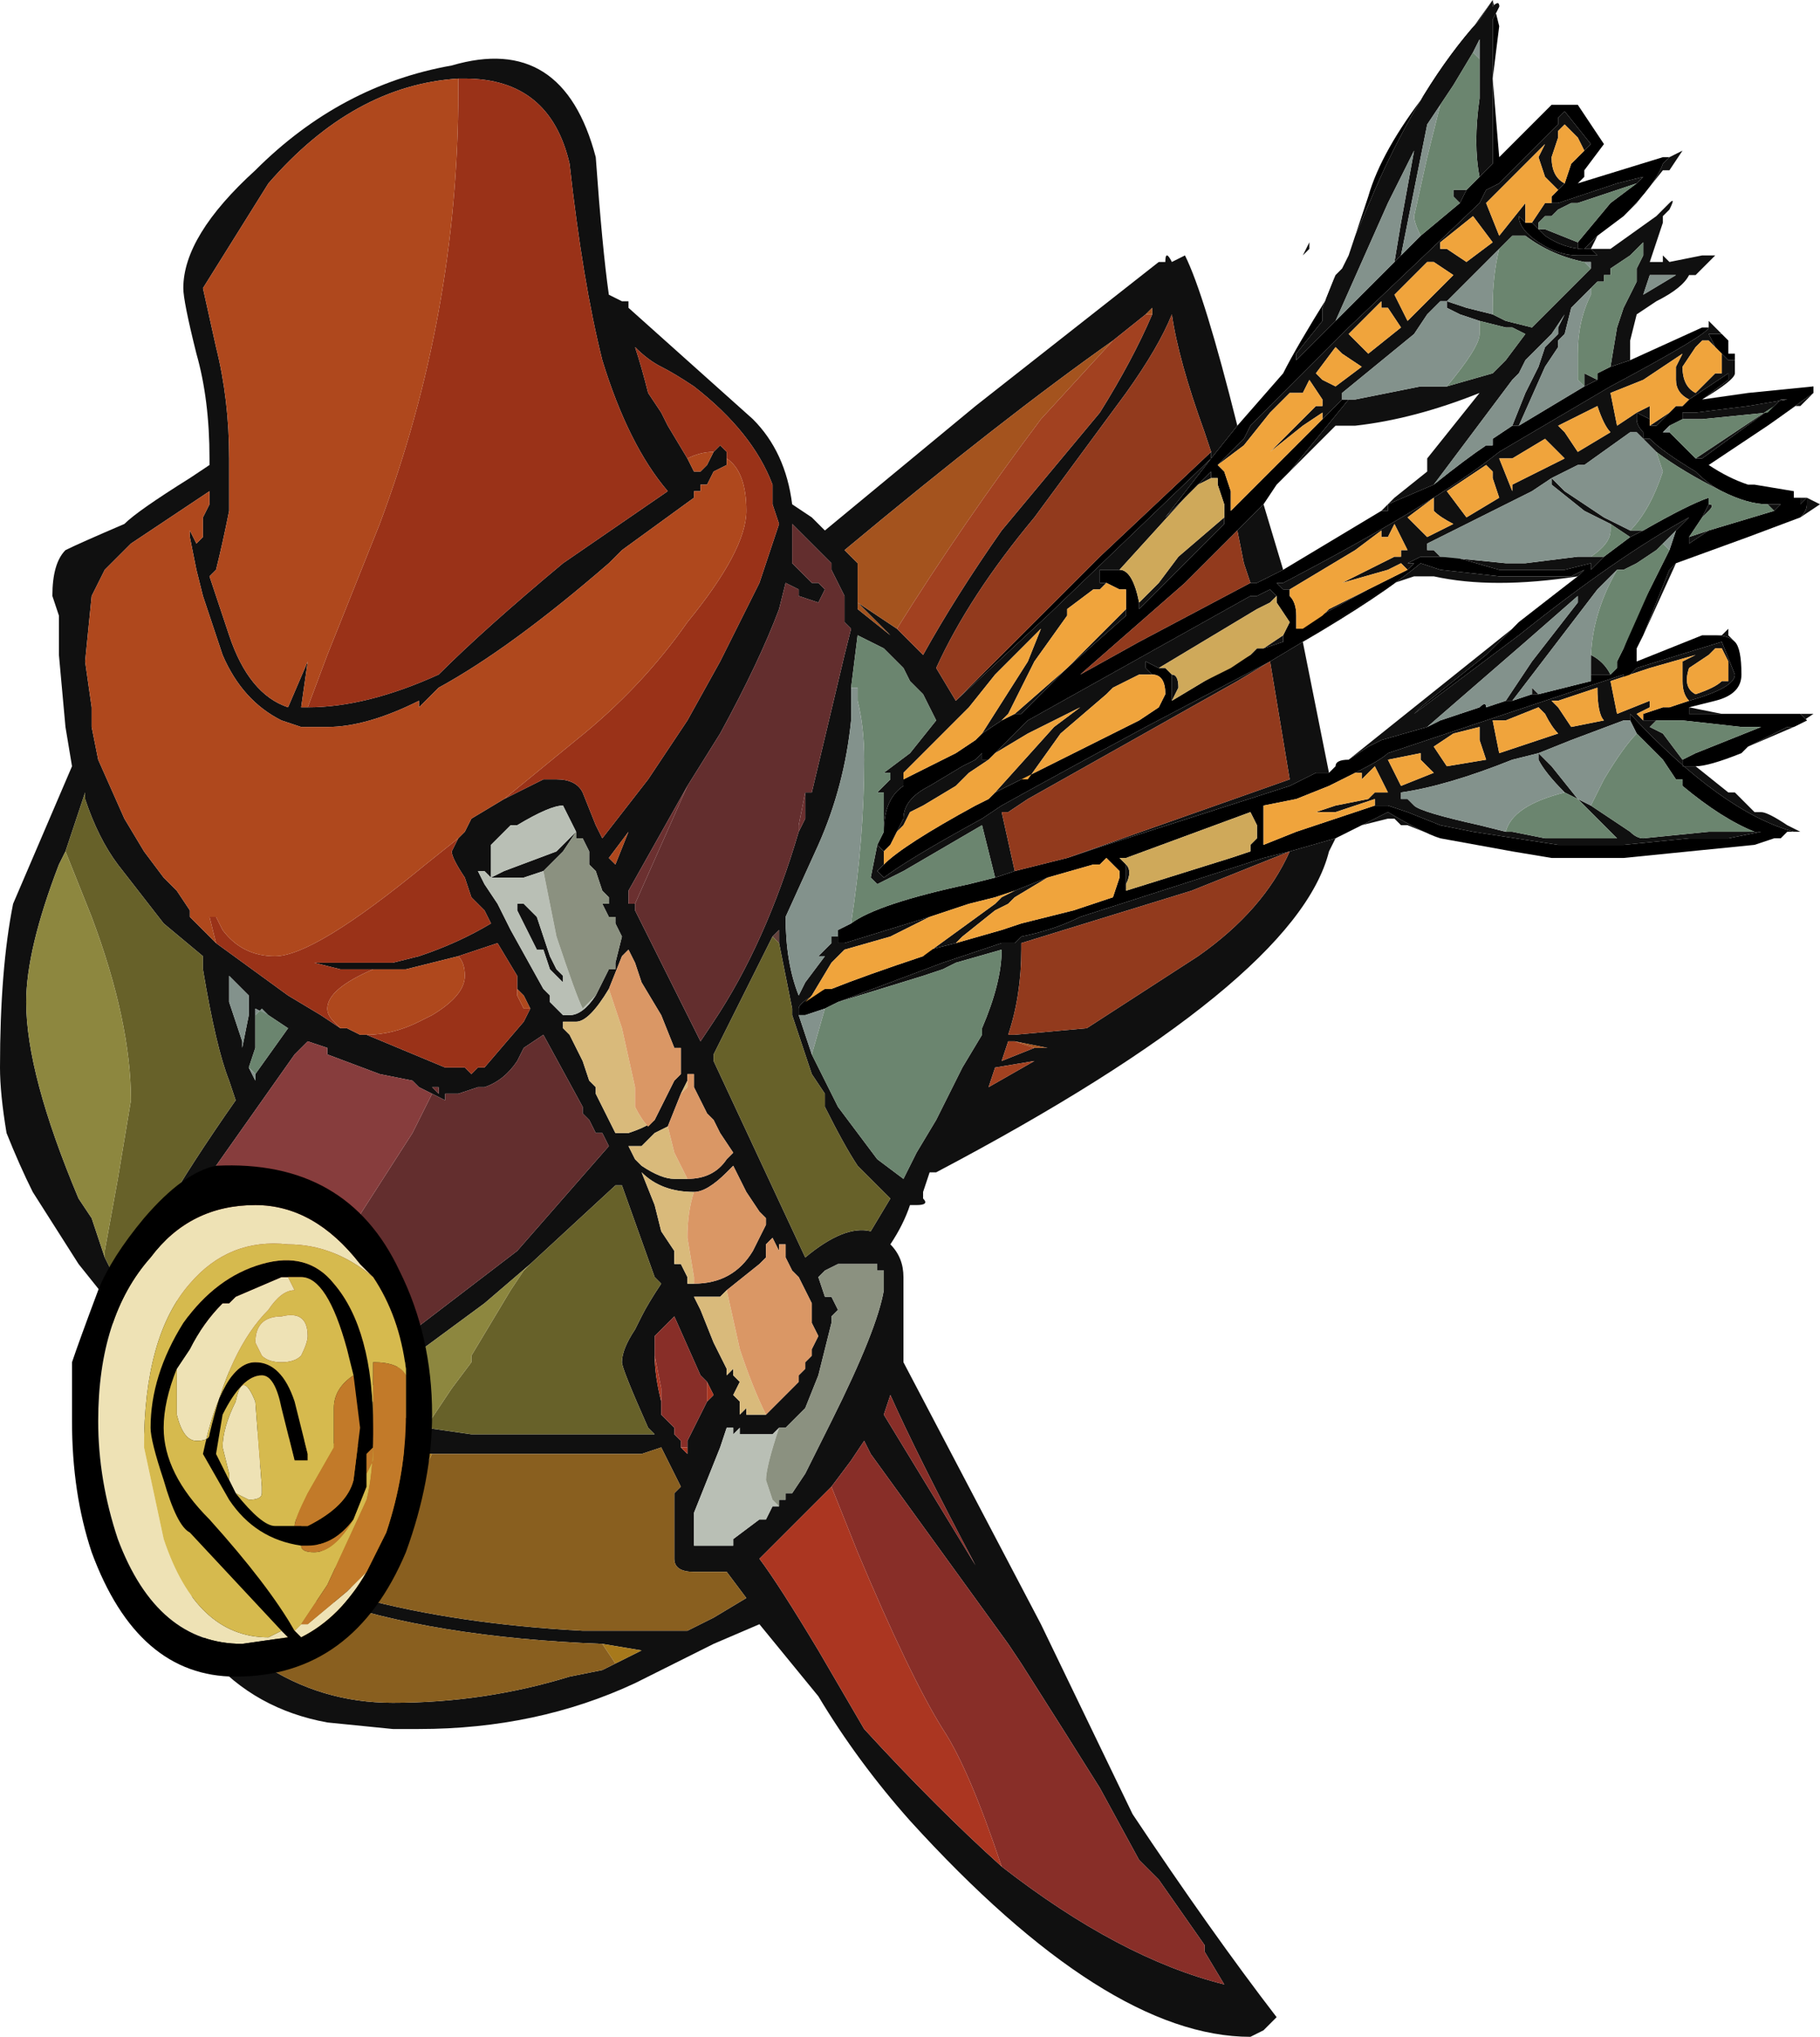 <?xml version="1.0" encoding="UTF-8" standalone="no"?>
<svg xmlns:ffdec="https://www.free-decompiler.com/flash" xmlns:xlink="http://www.w3.org/1999/xlink" ffdec:objectType="frame" height="108.85px" width="97.3px" xmlns="http://www.w3.org/2000/svg">
  <g transform="matrix(1.0, 0.0, 0.0, 1.0, 17.5, 55.65)">
    <use ffdec:characterId="59" height="15.55" transform="matrix(7.0, 0.0, 0.0, 7.0, -17.5, -55.65)" width="13.9" xlink:href="#shape0"/>
  </g>
  <defs>
    <g id="shape0" transform="matrix(1.0, 0.0, 0.0, 1.0, 2.5, 7.95)">
      <path d="M8.35 -6.15 L8.65 -6.4 8.7 -6.5 8.8 -6.6 8.9 -6.7 8.9 -7.8 8.95 -7.9 Q8.95 -7.95 8.9 -7.9 L8.9 -7.95 8.8 -7.8 Q8.35 -7.3 8.0 -6.5 L7.85 -6.15 7.8 -6.0 7.95 -6.45 Q8.05 -6.8 8.4 -7.25 L8.9 -7.95 8.95 -7.75 8.9 -7.35 8.95 -6.75 9.35 -7.15 9.55 -7.15 9.75 -6.85 9.6 -6.65 9.6 -6.6 9.55 -6.55 10.2 -6.75 10.25 -6.75 10.2 -6.7 Q10.15 -6.55 9.9 -6.3 L9.7 -6.15 9.6 -6.05 9.65 -6.05 9.7 -6.0 9.55 -6.0 Q9.4 -6.0 9.25 -6.1 9.1 -6.2 9.1 -6.3 L9.15 -6.25 9.2 -6.25 9.3 -6.15 Q9.45 -6.05 9.6 -6.05 L9.55 -6.05 9.55 -6.1 9.8 -6.4 10.0 -6.55 10.05 -6.6 9.85 -6.55 9.4 -6.4 9.35 -6.4 9.35 -6.45 9.4 -6.5 9.45 -6.55 9.5 -6.7 9.6 -6.8 9.65 -6.85 9.45 -7.1 9.4 -7.05 9.4 -7.0 8.95 -6.55 8.85 -6.5 8.8 -6.4 7.8 -5.45 7.05 -4.7 7.0 -4.6 6.8 -4.4 6.85 -4.35 6.9 -4.2 6.9 -4.05 7.15 -4.3 7.65 -4.8 7.75 -4.9 7.8 -4.9 7.35 -4.35 7.25 -4.25 7.15 -4.1 6.95 -3.9 6.55 -3.5 5.75 -2.8 6.2 -3.05 7.05 -3.5 7.1 -3.5 7.3 -3.6 8.05 -4.05 8.1 -4.05 8.1 -4.1 8.45 -4.25 Q8.7 -4.45 8.85 -4.55 L8.9 -4.55 8.9 -4.6 9.05 -4.7 9.1 -4.7 9.6 -5.0 9.7 -5.05 9.7 -5.1 9.8 -5.15 9.95 -5.2 10.5 -5.45 10.55 -5.45 Q10.55 -5.4 9.8 -5.0 L8.95 -4.5 Q8.45 -4.1 7.3 -3.5 L7.25 -3.5 7.3 -3.45 7.35 -3.45 7.35 -3.4 Q7.4 -3.35 7.4 -3.25 L7.4 -3.15 7.95 -3.45 8.25 -3.6 8.3 -3.65 8.25 -3.65 8.35 -3.7 8.6 -3.7 8.95 -3.6 9.45 -3.6 9.65 -3.65 9.65 -3.6 9.75 -3.7 9.95 -3.85 10.05 -3.9 Q10.4 -4.1 10.55 -4.15 L10.55 -4.1 10.5 -4.0 10.4 -3.85 10.4 -3.8 10.55 -3.9 11.05 -4.05 11.1 -4.1 11.0 -4.1 Q10.85 -4.1 10.65 -4.2 10.55 -4.25 10.45 -4.35 10.2 -4.5 10.1 -4.6 L10.05 -4.6 10.05 -4.65 Q10.0 -4.7 10.0 -4.75 L10.0 -4.8 10.1 -4.75 10.1 -4.7 10.15 -4.7 10.3 -4.85 10.35 -4.85 10.4 -4.9 10.7 -5.1 10.7 -5.05 10.5 -4.9 10.85 -4.95 11.35 -5.0 11.35 -4.95 11.0 -4.7 10.55 -4.4 Q10.7 -4.3 10.85 -4.25 L10.9 -4.25 11.2 -4.2 11.2 -4.15 11.25 -4.15 11.25 -4.1 11.3 -4.15 11.3 -4.1 Q11.3 -4.05 11.25 -4.0 L10.85 -3.85 10.3 -3.65 10.25 -3.6 10.05 -3.1 10.0 -3.0 10.0 -2.9 10.5 -3.1 10.6 -3.1 Q10.7 -3.1 10.75 -3.05 10.8 -3.0 10.8 -2.8 10.8 -2.65 10.6 -2.6 L10.4 -2.55 10.4 -2.5 10.65 -2.5 11.25 -2.5 11.3 -2.45 11.2 -2.4 11.15 -2.4 Q11.05 -2.35 10.85 -2.25 L10.8 -2.2 Q10.55 -2.1 10.45 -2.1 L10.35 -2.1 10.35 -2.15 10.45 -2.2 10.95 -2.4 10.8 -2.4 10.35 -2.45 10.2 -2.45 10.05 -2.45 10.05 -2.5 10.2 -2.55 10.25 -2.55 10.4 -2.6 Q10.75 -2.7 10.75 -2.8 L10.65 -3.05 10.0 -2.85 9.95 -2.8 9.9 -2.75 9.9 -2.8 8.1 -2.2 Q8.05 -2.15 7.85 -2.05 L7.65 -1.95 7.4 -1.85 7.15 -1.8 7.15 -1.5 7.4 -1.6 8.0 -1.8 8.05 -1.8 8.1 -1.8 8.25 -1.75 8.5 -1.65 8.75 -1.6 9.4 -1.5 9.9 -1.5 10.4 -1.55 10.7 -1.55 10.95 -1.6 10.9 -1.6 Q10.65 -1.7 10.35 -1.95 L10.35 -2.0 10.3 -2.0 10.2 -2.15 10.0 -2.35 9.95 -2.45 9.95 -2.5 Q10.65 -1.75 11.2 -1.6 L11.15 -1.6 11.1 -1.55 11.05 -1.55 10.9 -1.5 9.9 -1.4 9.35 -1.4 9.05 -1.45 8.5 -1.55 Q8.35 -1.6 8.1 -1.75 8.0 -1.7 7.7 -1.55 L7.35 -1.45 7.15 -1.4 5.75 -0.95 Q5.55 -0.85 5.3 -0.8 L5.25 -0.75 5.15 -0.75 4.7 -0.6 3.9 -0.3 3.8 -0.25 3.65 -0.2 3.6 -0.2 3.6 -0.25 Q3.6 -0.3 3.8 -0.4 L3.85 -0.4 Q4.1 -0.5 4.55 -0.65 L4.6 -0.7 4.8 -0.75 5.15 -0.85 5.3 -0.9 5.7 -1.0 6.0 -1.1 6.05 -1.25 6.05 -1.3 5.95 -1.4 5.9 -1.35 5.85 -1.35 5.5 -1.25 5.25 -1.15 5.1 -1.1 4.9 -1.05 4.6 -0.95 3.95 -0.75 3.9 -0.75 3.9 -0.8 3.9 -0.85 4.0 -0.9 Q4.2 -1.05 4.9 -1.2 L5.1 -1.25 5.25 -1.3 5.65 -1.4 5.95 -1.5 7.35 -1.95 7.55 -2.05 7.65 -2.05 7.7 -2.1 Q7.7 -2.15 7.8 -2.15 L7.95 -2.25 8.05 -2.3 8.4 -2.4 8.5 -2.45 8.8 -2.55 Q8.85 -2.6 8.85 -2.55 L9.0 -2.6 9.05 -2.6 9.2 -2.65 9.25 -2.65 9.65 -2.75 9.65 -2.8 9.8 -2.8 9.85 -2.85 9.85 -2.9 9.9 -3.0 10.0 -3.25 10.1 -3.45 10.25 -3.75 10.3 -3.9 10.4 -4.0 Q9.85 -3.7 9.1 -3.1 L8.3 -2.5 8.35 -2.55 8.85 -2.95 9.1 -3.2 9.55 -3.55 9.6 -3.6 9.5 -3.55 8.95 -3.55 8.5 -3.6 8.35 -3.65 Q8.05 -3.4 7.45 -3.05 L7.2 -2.9 6.25 -2.4 Q5.6 -2.05 5.15 -1.8 L5.0 -1.7 Q4.45 -1.4 4.25 -1.25 L4.2 -1.3 4.25 -1.35 Q4.4 -1.5 4.95 -1.8 L5.05 -1.85 5.1 -1.9 5.3 -2.0 6.2 -2.45 6.35 -2.55 6.4 -2.65 Q6.4 -2.8 6.3 -2.8 L6.25 -2.85 6.25 -2.9 6.35 -2.85 6.4 -2.85 6.45 -2.8 6.45 -2.6 6.7 -2.75 7.05 -2.95 7.1 -3.0 7.15 -3.0 7.3 -3.05 7.3 -3.1 7.35 -3.2 7.25 -3.35 7.25 -3.4 7.2 -3.45 7.1 -3.4 7.05 -3.4 5.35 -2.45 5.05 -2.15 5.0 -2.15 5.0 -2.2 4.95 -2.15 4.85 -2.1 4.6 -1.95 Q4.4 -1.85 4.4 -1.7 L4.35 -1.6 4.3 -1.5 4.25 -1.45 4.2 -1.5 4.25 -1.6 Q4.25 -1.85 4.4 -1.95 L4.4 -2.0 4.8 -2.2 4.95 -2.3 5.0 -2.35 5.15 -2.45 5.25 -2.5 5.3 -2.5 5.65 -2.85 6.1 -3.25 6.1 -3.35 6.1 -3.45 6.05 -3.45 5.95 -3.5 5.9 -3.5 5.9 -3.6 6.05 -3.6 Q6.15 -3.6 6.2 -3.35 L6.2 -3.3 6.85 -3.95 6.85 -4.0 6.85 -4.1 6.8 -4.25 6.8 -4.3 6.75 -4.3 6.75 -4.35 6.4 -4.0 6.75 -4.45 6.95 -4.7 7.3 -5.1 Q7.4 -5.3 7.65 -5.7 L7.7 -5.85 7.6 -5.6 7.6 -5.5 7.4 -5.25 7.4 -5.2 7.7 -5.5 8.15 -5.95 8.2 -6.0 8.3 -6.1 8.35 -6.15 M10.65 -5.4 L10.7 -5.35 10.7 -5.25 10.75 -5.25 10.75 -5.2 10.7 -5.2 10.65 -5.25 10.6 -5.3 10.55 -5.4 Q10.6 -5.4 10.65 -5.4 M6.75 -4.5 L6.75 -4.45 5.5 -3.25 4.8 -2.6 5.9 -3.7 6.75 -4.5 M11.05 -4.85 L11.1 -4.9 11.15 -4.9 10.85 -4.85 10.45 -4.8 10.35 -4.8 10.35 -4.75 10.25 -4.7 10.2 -4.65 10.25 -4.65 10.45 -4.45 10.5 -4.45 11.05 -4.85 M7.35 -5.15 L7.35 -5.15 M7.1 -1.55 L7.1 -1.65 7.05 -1.75 6.1 -1.4 6.05 -1.4 6.1 -1.35 6.1 -1.15 6.9 -1.4 7.05 -1.45 7.05 -1.5 7.1 -1.55 M9.95 -2.8 L9.95 -2.8" fill="#000000" fill-rule="evenodd" stroke="none"/>
      <path d="M8.75 -7.55 L8.6 -7.3 8.5 -7.15 8.4 -7.0 8.2 -6.0 8.15 -5.95 8.2 -6.25 8.3 -6.8 8.1 -6.4 7.7 -5.5 7.4 -5.2 7.4 -5.25 7.6 -5.5 7.6 -5.6 7.7 -5.85 7.75 -5.9 7.8 -6.0 7.85 -6.15 8.0 -6.5 Q8.35 -7.3 8.8 -7.8 L8.9 -7.95 8.9 -7.9 Q8.95 -7.95 8.95 -7.9 L8.9 -7.8 8.9 -6.7 8.8 -6.6 Q8.75 -6.85 8.8 -7.2 L8.8 -7.5 8.8 -7.65 8.75 -7.55 M8.65 -6.4 L8.6 -6.45 8.6 -6.5 8.7 -6.5 8.65 -6.4 M9.6 -6.6 L9.55 -6.55 9.6 -6.6 M10.25 -6.75 L10.35 -6.8 10.25 -6.65 10.2 -6.65 10.0 -6.4 9.9 -6.3 Q10.15 -6.55 10.2 -6.7 L10.25 -6.75 M9.7 -6.15 L9.65 -6.05 9.8 -6.05 10.15 -6.3 10.25 -6.4 Q10.3 -6.45 10.25 -6.35 L10.2 -6.3 10.2 -6.25 10.1 -5.95 10.2 -5.95 10.2 -6.0 10.25 -5.95 10.5 -6.0 10.6 -6.0 10.45 -5.85 10.4 -5.85 Q10.35 -5.75 10.15 -5.65 L10.0 -5.55 9.95 -5.35 9.95 -5.2 9.8 -5.15 9.85 -5.45 9.9 -5.6 10.0 -5.8 10.0 -5.9 10.05 -6.0 10.05 -6.1 9.95 -6.0 9.8 -5.9 9.8 -5.85 9.75 -5.85 9.75 -5.8 9.7 -5.8 9.65 -5.75 9.5 -5.6 9.45 -5.4 9.4 -5.35 9.4 -5.3 9.3 -5.15 9.1 -4.7 9.05 -4.7 9.15 -4.95 9.25 -5.15 9.3 -5.3 9.4 -5.4 9.4 -5.45 9.45 -5.55 9.35 -5.4 9.15 -5.2 9.1 -5.1 9.05 -5.05 8.45 -4.25 8.1 -4.1 8.15 -4.15 8.4 -4.35 8.4 -4.45 8.8 -4.95 Q8.3 -4.75 7.85 -4.7 L7.7 -4.7 7.35 -4.35 7.8 -4.9 7.75 -4.9 7.65 -4.8 7.6 -4.75 7.6 -4.8 7.45 -4.7 7.2 -4.5 7.55 -4.85 7.6 -4.85 7.6 -4.9 7.5 -5.05 7.45 -4.95 7.35 -4.95 7.2 -4.8 7.0 -4.55 6.8 -4.4 7.0 -4.6 7.05 -4.7 7.8 -5.45 8.8 -6.4 8.85 -6.5 8.95 -6.55 9.4 -7.0 9.4 -7.05 9.45 -7.1 9.65 -6.85 9.6 -6.8 9.55 -6.9 9.45 -7.0 9.4 -6.95 9.4 -6.9 9.35 -6.75 Q9.35 -6.6 9.45 -6.55 L9.4 -6.5 Q9.35 -6.55 9.3 -6.6 L9.25 -6.75 9.3 -6.85 8.85 -6.4 8.95 -6.15 9.15 -6.4 9.15 -6.25 9.1 -6.3 Q9.1 -6.2 9.25 -6.1 9.4 -6.0 9.55 -6.0 L9.7 -6.0 9.65 -6.05 9.6 -6.05 9.7 -6.15 M10.55 -5.45 L10.55 -5.5 10.65 -5.4 Q10.6 -5.4 10.55 -5.4 L10.6 -5.3 10.65 -5.25 10.55 -5.35 10.5 -5.35 10.45 -5.3 10.35 -5.15 Q10.35 -5.0 10.45 -4.95 L10.6 -5.1 10.65 -5.1 10.65 -5.25 10.7 -5.2 10.75 -5.2 10.75 -5.25 10.75 -5.1 Q10.75 -5.05 10.5 -4.9 L10.7 -5.05 10.7 -5.1 10.4 -4.9 Q10.3 -4.95 10.3 -5.05 L10.3 -5.15 10.35 -5.25 Q10.2 -5.15 10.05 -5.05 L9.8 -4.95 9.85 -4.7 10.0 -4.8 10.0 -4.75 Q10.0 -4.7 10.05 -4.65 L10.05 -4.6 10.1 -4.6 Q10.2 -4.5 10.45 -4.35 10.55 -4.25 10.65 -4.2 10.35 -4.35 10.15 -4.5 L10.1 -4.55 10.0 -4.65 9.95 -4.65 9.6 -4.4 9.55 -4.4 9.35 -4.3 9.45 -4.2 9.75 -4.0 9.95 -3.9 10.05 -3.9 9.95 -3.85 9.8 -3.95 9.6 -4.05 9.35 -4.25 9.35 -4.3 9.2 -4.2 Q8.7 -3.95 8.4 -3.8 L8.4 -3.75 8.45 -3.75 8.5 -3.7 9.0 -3.65 9.15 -3.65 9.55 -3.7 9.65 -3.7 9.75 -3.7 9.65 -3.6 9.65 -3.65 9.45 -3.6 8.95 -3.6 8.6 -3.7 8.35 -3.7 8.25 -3.65 8.2 -3.65 8.1 -3.6 7.75 -3.5 8.15 -3.7 8.2 -3.7 8.2 -3.75 8.25 -3.75 Q8.2 -3.85 8.15 -3.95 L8.1 -3.85 8.05 -3.85 8.05 -3.9 7.85 -3.75 7.35 -3.45 7.3 -3.45 7.25 -3.5 7.3 -3.5 Q8.45 -4.1 8.95 -4.5 L9.8 -5.0 Q10.55 -5.4 10.55 -5.45 M11.35 -4.95 L11.25 -4.85 11.2 -4.85 11.0 -4.7 11.35 -4.95 M10.85 -4.25 L10.9 -4.25 10.85 -4.25 M11.2 -4.15 L11.3 -4.15 11.4 -4.1 11.25 -4.0 Q11.3 -4.05 11.3 -4.1 L11.3 -4.15 11.25 -4.1 11.25 -4.15 11.2 -4.15 M10.3 -3.65 L10.05 -3.1 10.0 -3.0 10.05 -3.1 10.25 -3.6 10.3 -3.65 M10.6 -3.1 L10.65 -3.1 10.7 -3.15 10.7 -3.1 10.75 -3.05 Q10.7 -3.1 10.6 -3.1 M10.4 -2.55 L10.65 -2.5 10.4 -2.5 10.4 -2.55 M11.25 -2.5 L11.35 -2.5 11.2 -2.4 10.85 -2.25 10.8 -2.2 10.85 -2.25 Q11.05 -2.35 11.15 -2.4 L11.2 -2.4 11.3 -2.45 11.25 -2.5 M10.45 -2.1 L10.7 -1.9 10.75 -1.9 10.9 -1.75 10.95 -1.75 Q11.0 -1.75 11.15 -1.65 L11.25 -1.6 11.2 -1.6 Q10.65 -1.75 9.95 -2.5 L9.95 -2.45 9.9 -2.45 9.5 -2.3 9.25 -2.2 9.35 -2.1 9.55 -1.85 9.65 -1.8 9.95 -1.6 Q10.0 -1.55 10.05 -1.55 L10.55 -1.6 10.9 -1.6 10.95 -1.6 10.7 -1.55 10.4 -1.55 9.9 -1.5 9.4 -1.5 8.75 -1.6 8.5 -1.65 8.25 -1.75 8.1 -1.8 8.05 -1.8 8.0 -1.8 8.0 -1.85 7.7 -1.75 7.55 -1.75 7.7 -1.8 7.95 -1.85 8.0 -1.9 8.1 -1.9 Q8.05 -2.0 8.0 -2.1 L7.9 -2.0 7.9 -2.05 7.85 -2.05 Q8.05 -2.15 8.1 -2.2 L9.9 -2.8 9.9 -2.75 9.95 -2.8 9.8 -2.75 9.85 -2.5 10.1 -2.6 10.1 -2.55 10.0 -2.5 10.05 -2.45 10.2 -2.45 10.15 -2.45 10.1 -2.4 10.2 -2.35 10.35 -2.15 10.45 -2.2 10.35 -2.15 10.35 -2.1 10.45 -2.1 M11.1 -1.55 L11.05 -1.55 11.1 -1.55 M8.5 -1.55 L8.25 -1.65 8.2 -1.65 8.15 -1.7 8.1 -1.7 7.9 -1.65 7.7 -1.55 7.65 -1.45 Q7.4 -0.45 4.65 1.0 L4.6 1.0 4.55 1.15 4.55 1.2 Q4.6 1.25 4.5 1.25 L4.45 1.25 Q4.4 1.4 4.3 1.55 4.4 1.65 4.4 1.8 L4.4 2.45 5.45 4.45 6.15 5.9 Q6.75 6.8 7.25 7.45 L7.15 7.55 7.05 7.6 Q5.95 7.6 4.45 5.95 4.05 5.5 3.75 5.0 L3.3 4.45 2.95 4.6 2.35 4.9 Q1.6 5.25 0.7 5.25 L0.5 5.25 0.0 5.2 Q-0.55 5.1 -0.9 4.7 L-1.7 1.95 -1.9 1.7 -2.25 1.15 Q-2.35 0.95 -2.45 0.7 -2.5 0.4 -2.5 0.2 -2.5 -0.55 -2.4 -1.05 L-1.95 -2.1 -2.0 -2.4 -2.05 -2.95 -2.05 -3.25 -2.1 -3.4 Q-2.1 -3.65 -2.0 -3.75 -1.9 -3.8 -1.55 -3.95 -1.45 -4.05 -1.05 -4.3 L-0.9 -4.4 -0.9 -4.45 Q-0.9 -4.9 -1.0 -5.25 -1.1 -5.65 -1.1 -5.75 -1.1 -6.15 -0.55 -6.65 0.1 -7.3 0.95 -7.45 1.8 -7.7 2.05 -6.75 2.1 -6.05 2.15 -5.7 L2.25 -5.65 2.3 -5.65 2.3 -5.6 3.25 -4.75 Q3.5 -4.5 3.55 -4.1 L3.7 -4.0 3.8 -3.9 4.95 -4.85 6.35 -5.95 6.4 -5.95 Q6.4 -6.05 6.45 -5.95 L6.55 -6.0 Q6.7 -5.7 6.95 -4.7 L6.75 -4.45 6.4 -4.0 6.75 -4.35 6.75 -4.3 6.8 -4.3 6.75 -4.3 6.65 -4.25 6.55 -4.15 6.05 -3.6 5.9 -3.6 5.9 -3.5 5.95 -3.5 5.9 -3.45 5.85 -3.45 5.65 -3.3 5.65 -3.25 5.4 -2.9 5.2 -2.5 5.15 -2.45 5.0 -2.35 5.35 -2.9 5.45 -3.15 5.1 -2.8 4.9 -2.55 4.4 -2.05 4.4 -1.95 Q4.25 -1.85 4.25 -1.6 L4.25 -1.9 4.2 -1.9 4.3 -2.0 4.3 -2.05 4.25 -2.05 4.45 -2.2 4.65 -2.45 4.55 -2.65 4.45 -2.75 4.4 -2.85 4.25 -3.0 4.05 -3.1 4.0 -2.7 4.0 -2.45 Q3.95 -1.95 3.75 -1.5 L3.5 -0.95 Q3.5 -0.6 3.6 -0.35 L3.65 -0.45 3.8 -0.65 3.75 -0.65 3.85 -0.75 3.85 -0.8 3.9 -0.8 3.9 -0.75 3.95 -0.75 4.6 -0.95 4.3 -0.8 3.95 -0.7 3.85 -0.6 3.7 -0.35 3.65 -0.3 3.8 -0.4 Q3.6 -0.3 3.6 -0.25 L3.6 -0.2 3.7 0.1 3.9 0.5 Q4.05 0.7 4.2 0.9 L4.4 1.05 4.5 0.85 4.65 0.6 4.85 0.2 5.0 -0.05 5.0 -0.1 Q5.15 -0.45 5.15 -0.7 L4.8 -0.6 4.7 -0.55 4.55 -0.5 3.9 -0.3 4.7 -0.6 5.15 -0.75 5.25 -0.75 5.3 -0.8 Q5.55 -0.85 5.75 -0.95 L7.15 -1.4 7.35 -1.45 7.7 -1.55 Q8.0 -1.7 8.1 -1.75 8.35 -1.6 8.5 -1.55 M-0.15 -2.55 Q0.3 -2.55 0.85 -2.8 1.2 -3.15 1.8 -3.65 L2.6 -4.2 Q2.3 -4.55 2.1 -5.2 1.95 -5.8 1.85 -6.7 1.7 -7.35 1.05 -7.35 L1.0 -7.35 Q0.2 -7.3 -0.45 -6.55 L-0.95 -5.75 -0.85 -5.3 Q-0.75 -4.9 -0.75 -4.45 L-0.75 -4.05 Q-0.8 -3.8 -0.85 -3.6 L-0.9 -3.55 -0.75 -3.1 Q-0.6 -2.65 -0.3 -2.55 L-0.15 -2.9 -0.2 -2.55 -0.15 -2.55 M2.95 -4.5 L3.0 -4.55 3.05 -4.5 3.05 -4.45 3.05 -4.4 2.95 -4.35 2.9 -4.25 2.85 -4.25 2.85 -4.2 2.8 -4.2 2.8 -4.15 2.25 -3.75 2.15 -3.65 Q1.4 -3.0 0.85 -2.7 L0.7 -2.55 0.7 -2.6 Q0.3 -2.4 0.0 -2.4 L-0.2 -2.4 -0.35 -2.45 Q-0.65 -2.6 -0.8 -2.95 L-0.95 -3.4 -1.0 -3.6 -1.05 -3.85 -1.05 -3.9 -1.0 -3.8 -0.95 -3.85 -0.95 -4.0 -0.9 -4.1 -0.9 -4.2 -1.5 -3.8 -1.7 -3.6 -1.8 -3.4 -1.85 -2.9 -1.8 -2.55 -1.8 -2.4 -1.75 -2.15 -1.55 -1.7 -1.4 -1.45 -1.25 -1.25 -1.15 -1.15 -1.05 -1.0 -1.05 -0.95 -0.85 -0.75 -0.3 -0.35 -0.05 -0.2 0.1 -0.1 0.15 -0.1 0.25 -0.05 0.3 -0.05 0.9 0.2 1.05 0.2 1.1 0.25 1.15 0.2 1.2 0.2 1.5 -0.15 1.55 -0.25 1.5 -0.35 1.45 -0.4 1.45 -0.5 1.3 -0.75 Q1.15 -0.7 1.0 -0.65 L0.6 -0.55 0.35 -0.55 0.1 -0.55 -0.1 -0.6 0.5 -0.6 0.7 -0.65 Q1.0 -0.75 1.25 -0.9 L1.2 -1.0 1.1 -1.1 1.05 -1.25 Q0.95 -1.4 0.95 -1.45 L1.0 -1.55 1.05 -1.6 1.1 -1.7 1.35 -1.85 1.65 -2.0 1.75 -2.0 Q1.9 -2.0 1.95 -1.9 L2.05 -1.65 2.1 -1.55 2.45 -2.0 2.75 -2.45 3.0 -2.9 3.3 -3.5 3.45 -3.95 3.4 -4.1 3.4 -4.25 Q3.25 -4.65 2.8 -5.0 2.65 -5.1 2.55 -5.15 2.45 -5.2 2.35 -5.3 2.4 -5.15 2.45 -4.95 L2.55 -4.8 2.6 -4.7 2.75 -4.45 2.8 -4.35 2.85 -4.35 2.9 -4.4 2.95 -4.5 M3.65 -1.9 L3.7 -1.9 3.95 -2.95 4.0 -3.15 3.95 -3.2 3.95 -3.4 3.85 -3.6 3.85 -3.65 3.55 -3.95 3.55 -3.65 3.7 -3.5 3.75 -3.5 Q3.75 -3.55 3.75 -3.5 L3.8 -3.45 3.75 -3.35 3.6 -3.4 3.6 -3.45 3.5 -3.5 3.45 -3.3 Q3.3 -2.9 3.0 -2.35 L2.75 -1.95 2.3 -1.15 2.3 -1.05 2.35 -1.05 2.35 -1.0 2.85 0.0 2.95 -0.15 Q3.35 -0.75 3.6 -1.6 L3.65 -1.7 3.65 -1.9 M6.0 -5.35 Q5.15 -4.75 3.95 -3.75 L4.05 -3.65 4.05 -3.35 4.35 -3.15 4.55 -2.95 Q4.8 -3.4 5.15 -3.9 L5.9 -4.8 Q6.15 -5.2 6.3 -5.55 L6.3 -5.6 6.25 -5.55 6.0 -5.35 M1.8 -1.8 Q1.7 -1.8 1.45 -1.65 L1.4 -1.65 1.25 -1.5 1.25 -1.25 1.35 -1.3 1.75 -1.45 1.9 -1.6 1.8 -1.8 M1.65 -1.3 L1.5 -1.25 1.25 -1.25 1.2 -1.3 1.15 -1.3 1.2 -1.2 1.3 -1.05 1.4 -0.85 1.65 -0.4 1.7 -0.35 1.7 -0.3 1.8 -0.2 1.85 -0.2 Q1.95 -0.2 2.05 -0.35 L2.15 -0.55 2.2 -0.55 2.2 -0.6 2.25 -0.8 2.2 -0.9 2.2 -0.95 2.15 -0.95 2.1 -1.05 2.15 -1.05 2.15 -1.1 2.1 -1.15 2.05 -1.3 2.0 -1.35 2.0 -1.45 1.95 -1.55 1.9 -1.55 1.9 -1.6 1.8 -1.45 1.65 -1.3 M2.3 -1.6 L2.15 -1.4 2.2 -1.35 2.3 -1.6 M1.45 -1.0 L1.45 -1.05 1.5 -1.05 1.6 -0.95 1.7 -0.65 1.75 -0.55 1.8 -0.5 1.8 -0.45 1.7 -0.55 1.65 -0.7 1.6 -0.7 1.45 -1.0 M2.15 -0.4 Q2.0 -0.15 1.9 -0.15 L1.8 -0.15 1.8 -0.1 1.85 -0.05 1.95 0.15 2.0 0.3 2.05 0.35 2.05 0.4 2.2 0.7 2.3 0.7 Q2.45 0.65 2.5 0.6 L2.65 0.3 2.7 0.25 2.7 0.05 2.65 0.05 2.55 -0.2 2.4 -0.45 2.35 -0.6 2.3 -0.7 2.25 -0.65 2.15 -0.4 M5.25 -2.5 L5.65 -2.85 6.1 -3.3 6.1 -3.35 6.1 -3.25 5.65 -2.85 5.3 -2.5 5.25 -2.5 M5.1 -1.25 L5.0 -1.65 4.4 -1.3 4.2 -1.2 4.15 -1.25 4.2 -1.5 4.25 -1.45 4.3 -1.5 4.25 -1.45 4.25 -1.35 4.2 -1.3 4.25 -1.25 Q4.45 -1.4 5.0 -1.7 L5.15 -1.8 Q5.6 -2.05 6.25 -2.4 L7.2 -2.9 7.45 -3.05 Q8.05 -3.4 8.35 -3.65 L8.5 -3.6 8.95 -3.55 9.5 -3.55 9.6 -3.6 9.55 -3.55 Q8.9 -3.45 8.45 -3.55 L8.3 -3.55 8.15 -3.5 7.45 -3.05 7.65 -2.05 7.55 -2.05 7.35 -1.95 5.95 -1.5 5.65 -1.4 7.35 -2.0 7.2 -2.9 6.95 -2.75 5.35 -1.85 5.2 -1.75 5.15 -1.75 5.25 -1.3 5.1 -1.25 M4.8 -2.6 L5.5 -3.25 6.75 -4.45 6.75 -4.5 6.7 -4.65 Q6.5 -5.2 6.45 -5.55 6.35 -5.3 6.1 -4.95 L5.4 -4.0 Q4.9 -3.4 4.65 -2.85 L4.8 -2.6 M4.35 -1.6 L4.4 -1.7 Q4.4 -1.85 4.6 -1.95 L4.85 -2.1 4.95 -2.15 5.0 -2.2 5.0 -2.15 5.05 -2.15 5.35 -2.45 7.05 -3.4 7.1 -3.4 7.2 -3.45 7.25 -3.4 7.2 -3.35 7.1 -3.3 6.35 -2.85 6.25 -2.9 6.25 -2.85 6.3 -2.8 6.2 -2.8 6.0 -2.7 5.95 -2.65 5.6 -2.35 5.35 -2.0 5.3 -2.0 5.1 -1.9 5.05 -1.85 5.1 -1.9 5.55 -2.4 5.75 -2.55 5.35 -2.35 5.1 -2.2 5.05 -2.15 4.9 -2.05 4.8 -1.95 4.55 -1.8 4.45 -1.75 4.4 -1.65 4.35 -1.6 M7.3 -3.1 L7.3 -3.05 7.15 -3.0 7.1 -3.0 7.15 -3.0 7.3 -3.1 M7.05 -2.95 L6.7 -2.75 6.45 -2.6 6.45 -2.8 6.4 -2.85 6.45 -2.8 Q6.5 -2.8 6.5 -2.7 L6.45 -2.6 6.7 -2.75 6.9 -2.85 7.05 -2.95 M4.05 -3.35 L4.05 -3.3 4.3 -3.1 4.05 -3.35 M3.4 -0.8 L2.95 0.1 2.95 0.15 3.65 1.65 Q3.95 1.4 4.15 1.45 L4.3 1.2 4.05 0.95 Q3.95 0.8 3.8 0.5 L3.8 0.4 3.7 0.25 3.55 -0.2 3.55 -0.25 3.45 -0.75 3.45 -0.85 3.4 -0.8 M4.55 -0.65 L5.1 -1.05 5.15 -1.1 5.25 -1.15 5.5 -1.25 5.25 -1.1 5.2 -1.05 5.1 -1.0 4.85 -0.8 4.8 -0.75 4.6 -0.7 4.55 -0.65 M5.9 -1.35 L5.95 -1.4 5.9 -1.35 M5.3 -0.7 Q5.3 -0.35 5.2 -0.05 L5.25 -0.05 5.8 -0.1 6.65 -0.65 Q7.15 -1.0 7.35 -1.45 L6.6 -1.15 5.3 -0.75 5.3 -0.7 M10.05 -6.1 L10.05 -6.1 M10.0 -6.55 L9.55 -6.4 9.5 -6.4 9.4 -6.35 9.35 -6.3 9.3 -6.3 9.25 -6.25 9.25 -6.2 9.3 -6.2 9.55 -6.1 9.55 -6.05 9.6 -6.05 Q9.45 -6.05 9.3 -6.15 L9.2 -6.25 9.3 -6.4 9.35 -6.4 9.4 -6.4 9.85 -6.55 10.05 -6.6 10.0 -6.55 M8.75 -6.3 L8.5 -6.1 8.5 -6.05 8.55 -6.05 8.7 -5.95 8.9 -6.1 8.75 -6.3 M9.6 -5.95 Q9.35 -6.0 9.15 -6.15 L9.05 -6.15 8.95 -6.05 8.55 -5.65 8.7 -5.6 8.9 -5.55 9.0 -5.5 9.2 -5.45 9.65 -5.9 9.65 -5.95 9.6 -5.95 M8.55 -5.0 L8.9 -5.1 9.0 -5.2 9.15 -5.4 9.05 -5.45 9.0 -5.45 8.8 -5.5 8.65 -5.55 8.55 -5.6 8.55 -5.65 8.5 -5.65 8.4 -5.55 8.3 -5.4 7.75 -4.95 7.75 -4.9 7.85 -4.9 8.35 -5.0 8.55 -5.0 M9.6 -5.0 L9.6 -5.1 9.7 -5.05 9.6 -5.0 M10.05 -5.7 L10.3 -5.85 10.1 -5.85 10.05 -5.7 M9.55 -4.5 L9.8 -4.65 Q9.75 -4.7 9.7 -4.85 L9.4 -4.7 9.45 -4.65 9.55 -4.5 M10.1 -4.7 L10.25 -4.8 10.3 -4.85 10.15 -4.7 10.1 -4.7 M10.0 -4.8 L10.1 -4.85 10.1 -4.75 10.0 -4.8 M9.05 -4.45 L8.95 -4.45 9.05 -4.2 9.05 -4.25 9.45 -4.45 9.3 -4.6 9.05 -4.45 M8.9 -4.3 L8.9 -4.35 8.85 -4.4 8.55 -4.2 8.7 -4.0 8.95 -4.15 8.9 -4.3 M9.55 -3.55 L9.1 -3.2 8.85 -2.95 8.35 -2.55 8.3 -2.5 9.1 -3.1 Q9.85 -3.7 10.4 -4.0 L10.3 -3.9 10.2 -3.8 10.15 -3.75 10.0 -3.65 9.9 -3.6 9.85 -3.6 9.7 -3.45 9.05 -2.6 9.0 -2.6 9.2 -2.9 9.55 -3.35 9.55 -3.4 9.15 -3.05 8.4 -2.4 8.05 -2.3 7.95 -2.25 7.8 -2.15 9.55 -3.55 M10.1 -3.45 L10.0 -3.25 9.9 -3.0 10.1 -3.45 M9.85 -2.9 L9.85 -2.85 9.85 -2.9 M9.8 -2.8 L9.65 -2.8 9.65 -2.95 Q9.75 -2.9 9.8 -2.8 M9.25 -2.65 L9.2 -2.65 9.2 -2.7 9.25 -2.65 M10.35 -4.75 L10.35 -4.8 10.45 -4.8 10.85 -4.85 11.15 -4.9 11.1 -4.9 11.05 -4.85 11.0 -4.8 10.5 -4.75 10.35 -4.75 M11.05 -4.85 L10.5 -4.45 10.45 -4.45 11.05 -4.85 M10.55 -4.1 Q10.6 -4.1 10.55 -4.05 L10.5 -4.0 10.55 -4.1 M10.4 -3.85 L10.55 -3.9 10.4 -3.8 10.4 -3.85 M11.05 -4.05 L11.0 -4.1 11.1 -4.1 11.05 -4.05 M7.45 -6.0 L7.5 -6.1 7.5 -6.05 7.45 -6.0 M7.8 -5.4 L7.95 -5.25 8.2 -5.45 8.1 -5.6 8.05 -5.6 8.05 -5.65 7.8 -5.4 M8.45 -5.95 L8.4 -5.95 8.15 -5.7 8.25 -5.5 8.6 -5.85 8.45 -5.95 M6.9 -4.05 L7.15 -4.3 6.9 -4.05 M6.85 -4.0 L6.85 -3.95 6.2 -3.3 6.2 -3.35 6.35 -3.5 6.5 -3.7 6.85 -4.0 M7.05 -3.5 L7.0 -3.65 6.95 -3.9 7.15 -4.1 7.3 -3.6 7.1 -3.5 7.05 -3.5 M7.7 -5.3 L7.55 -5.1 7.6 -5.05 7.7 -5.0 7.9 -5.15 7.75 -5.25 7.7 -5.3 M7.35 -5.15 L7.35 -5.15 M8.45 -4.15 L8.25 -4.0 8.4 -3.85 8.6 -3.95 Q8.5 -4.0 8.45 -4.05 L8.45 -4.15 M8.1 -4.05 L8.05 -4.05 8.1 -4.1 8.1 -4.05 M8.3 -3.65 L8.25 -3.6 8.2 -3.65 8.3 -3.65 M7.95 -3.45 L7.4 -3.15 7.45 -3.15 7.6 -3.25 7.65 -3.3 7.95 -3.45 M8.45 -3.05 L8.45 -3.05 M8.45 -2.25 L8.55 -2.1 8.85 -2.15 8.8 -2.3 8.8 -2.4 8.6 -2.35 8.45 -2.25 M9.45 -1.9 Q9.3 -2.05 9.25 -2.15 L9.25 -2.2 9.05 -2.15 Q8.55 -1.95 8.2 -1.9 L8.2 -1.85 8.25 -1.85 8.3 -1.8 Q8.35 -1.75 8.8 -1.65 L9.0 -1.6 9.05 -1.6 9.3 -1.55 9.85 -1.55 9.55 -1.85 9.45 -1.9 M9.85 -1.55 L9.85 -1.55 M8.15 -2.05 L8.2 -1.95 8.45 -2.05 8.35 -2.15 8.35 -2.2 8.1 -2.15 8.15 -2.05 M6.35 -2.55 L6.2 -2.45 6.35 -2.55 M7.1 -1.65 L7.1 -1.55 7.1 -1.65 M7.05 -1.5 L7.05 -1.45 7.05 -1.5 M6.1 -1.15 L6.1 -1.35 Q6.15 -1.3 6.1 -1.2 L6.1 -1.15 M10.4 -2.6 Q10.35 -2.65 10.35 -2.75 10.35 -2.8 10.35 -2.9 L10.45 -2.95 10.1 -2.85 9.95 -2.8 10.0 -2.85 10.65 -3.05 10.75 -2.8 Q10.75 -2.7 10.4 -2.6 M10.7 -2.75 L10.7 -2.9 10.65 -3.0 10.6 -3.0 10.55 -2.95 10.4 -2.85 Q10.35 -2.7 10.45 -2.65 10.6 -2.7 10.65 -2.75 L10.7 -2.75 M10.95 -2.4 L10.8 -2.4 10.95 -2.4 M9.7 -2.7 L9.4 -2.6 9.35 -2.6 9.4 -2.55 9.5 -2.4 9.75 -2.45 Q9.7 -2.5 9.7 -2.7 M9.3 -2.5 L9.25 -2.55 9.0 -2.45 8.9 -2.45 8.95 -2.2 9.4 -2.35 Q9.35 -2.4 9.3 -2.5 M5.15 6.3 Q6.05 7.0 6.85 7.2 L6.7 6.95 6.7 6.9 6.35 6.4 6.2 6.25 5.9 5.7 Q5.65 5.3 5.3 4.75 L5.2 4.6 4.15 3.15 4.1 3.05 4.0 3.2 3.85 3.4 3.3 3.95 Q3.45 4.15 3.75 4.65 L4.1 5.25 Q4.65 5.85 5.15 6.3 M5.25 0.0 L5.2 0.0 5.15 0.15 5.4 0.05 5.5 0.05 5.25 0.0 M5.1 0.2 L5.05 0.35 5.4 0.15 5.1 0.2 M2.75 1.05 Q2.95 1.05 3.05 0.9 L3.1 0.85 3.0 0.7 2.95 0.6 2.9 0.55 2.8 0.35 2.8 0.25 2.75 0.25 2.75 0.3 2.7 0.4 2.6 0.65 2.5 0.7 2.4 0.8 2.3 0.8 2.35 0.9 2.4 0.95 Q2.55 1.05 2.65 1.05 L2.75 1.05 M2.8 1.85 Q3.1 1.85 3.25 1.6 L3.35 1.4 3.35 1.35 3.3 1.3 3.2 1.15 3.1 0.95 3.05 1.0 Q2.9 1.15 2.8 1.15 2.55 1.15 2.4 1.0 L2.5 1.25 2.55 1.45 2.65 1.6 2.65 1.7 2.7 1.7 2.75 1.8 2.75 1.85 2.8 1.85 M3.45 1.55 L3.45 1.6 3.4 1.5 3.35 1.55 3.35 1.65 3.3 1.7 3.05 1.9 3.0 1.95 2.8 1.95 2.85 2.05 2.95 2.3 3.05 2.5 3.05 2.55 3.1 2.5 3.1 2.55 3.15 2.6 3.1 2.7 3.15 2.75 3.15 2.85 3.2 2.8 3.2 2.85 3.35 2.85 3.6 2.6 3.6 2.55 3.65 2.5 3.65 2.45 3.7 2.4 3.7 2.35 3.75 2.25 3.7 2.15 3.7 2.0 3.6 1.8 3.55 1.75 3.5 1.65 3.5 1.55 3.45 1.55 3.45 1.55 M3.45 3.55 L3.45 3.5 3.5 3.5 3.5 3.45 3.55 3.45 3.65 3.3 3.85 2.9 Q4.2 2.2 4.25 1.9 L4.25 1.75 4.2 1.75 4.2 1.7 3.9 1.7 3.8 1.75 3.75 1.8 3.8 1.95 3.85 1.95 3.9 2.05 3.85 2.1 3.85 2.15 3.75 2.55 3.65 2.8 3.5 2.95 3.45 2.95 3.4 3.0 3.15 3.0 3.15 2.95 3.1 3.0 3.1 2.95 3.05 2.95 3.0 3.1 2.8 3.6 2.8 3.85 3.1 3.85 3.1 3.8 3.3 3.65 3.35 3.65 3.4 3.55 3.45 3.55 M2.9 2.6 L2.85 2.55 2.65 2.1 2.5 2.25 2.5 2.4 Q2.5 2.55 2.55 2.75 L2.55 2.85 2.65 2.95 2.65 3.0 2.7 3.05 2.7 3.1 2.75 3.15 2.75 3.1 2.75 3.05 Q2.85 2.85 2.9 2.75 L2.95 2.7 2.9 2.6 M4.25 2.85 L4.95 4.0 Q4.5 3.15 4.3 2.7 L4.25 2.85 M-0.65 2.65 L0.6 2.25 1.45 1.6 2.15 0.8 2.1 0.7 2.05 0.7 2.0 0.6 1.95 0.55 1.95 0.5 1.65 -0.05 1.5 0.05 1.45 0.15 Q1.35 0.3 1.2 0.35 L1.15 0.35 1.0 0.4 0.9 0.4 0.9 0.45 0.8 0.4 0.7 0.35 0.65 0.3 0.4 0.25 0.0 0.1 0.0 0.05 -0.15 0.0 -0.25 0.1 -0.85 0.95 -1.35 1.7 -0.65 2.65 M0.75 2.95 L1.1 3.0 2.5 3.0 2.45 2.95 Q2.25 2.5 2.25 2.45 2.25 2.35 2.35 2.2 L2.4 2.1 Q2.45 2.0 2.55 1.85 L2.5 1.8 2.25 1.1 2.2 1.1 1.55 1.7 1.2 2.0 0.25 2.7 0.75 2.95 M0.85 0.35 L0.8 0.35 0.85 0.4 0.85 0.35 M0.25 4.25 Q1.0 4.45 1.95 4.5 L2.75 4.5 2.95 4.4 3.2 4.25 3.05 4.05 2.8 4.05 Q2.65 4.05 2.65 3.95 L2.65 3.45 2.7 3.4 2.55 3.1 2.4 3.15 0.8 3.15 -0.15 3.05 -0.55 3.0 -0.5 3.3 -0.4 3.45 0.25 4.25 M-0.5 4.75 Q-0.05 5.05 0.5 5.05 1.2 5.05 1.85 4.85 L2.1 4.8 2.2 4.75 2.4 4.65 2.1 4.6 Q0.8 4.55 -0.05 4.25 L-0.35 4.5 -0.5 4.75 M-1.7 1.65 L-1.6 1.85 -1.25 1.3 Q-1.05 0.95 -0.7 0.45 L-0.75 0.3 Q-0.85 0.05 -0.95 -0.55 L-0.95 -0.65 -1.25 -0.9 -1.6 -1.35 Q-1.75 -1.55 -1.85 -1.85 L-1.85 -1.9 -2.0 -1.45 -2.05 -1.35 Q-2.3 -0.7 -2.3 -0.3 -2.3 0.25 -1.9 1.2 L-1.8 1.35 -1.7 1.65 M-0.75 -0.3 L-0.65 0.0 -0.65 0.05 -0.6 -0.2 -0.6 -0.35 -0.75 -0.5 -0.75 -0.3 M-0.45 -0.2 L-0.55 -0.25 -0.55 -0.2 -0.55 0.05 -0.6 0.2 -0.55 0.3 -0.55 0.25 -0.3 -0.1 -0.45 -0.2" fill="#101010" fill-rule="evenodd" stroke="none"/>
      <path d="M4.35 -3.15 L4.05 -3.35 4.05 -3.65 3.95 -3.75 Q5.15 -4.75 6.0 -5.35 L5.45 -4.75 Q4.85 -3.95 4.35 -3.15 M6.25 -5.55 L6.3 -5.6 6.3 -5.55 6.25 -5.55 M4.05 -3.35 L4.3 -3.1 4.05 -3.3 4.05 -3.35 M5.4 0.05 L5.25 0.0 5.5 0.05 5.4 0.05" fill="#a4531e" fill-rule="evenodd" stroke="none"/>
      <path d="M4.35 -3.15 Q4.85 -3.95 5.45 -4.75 L6.0 -5.35 6.25 -5.55 6.3 -5.55 Q6.15 -5.2 5.9 -4.8 L5.15 -3.9 Q4.8 -3.4 4.55 -2.95 L4.35 -3.15 M5.4 0.05 L5.15 0.15 5.2 0.0 5.25 0.0 5.4 0.05 M5.1 0.2 L5.4 0.15 5.05 0.35 5.1 0.2" fill="#a24120" fill-rule="evenodd" stroke="none"/>
      <path d="M6.75 -4.5 L5.9 -3.7 4.8 -2.6 4.65 -2.85 Q4.9 -3.4 5.4 -4.0 L6.1 -4.95 Q6.35 -5.3 6.45 -5.55 6.5 -5.2 6.7 -4.65 L6.75 -4.5 M5.25 -1.3 L5.15 -1.75 5.2 -1.75 5.35 -1.85 6.95 -2.75 7.2 -2.9 7.35 -2.0 5.65 -1.4 5.25 -1.3 M5.3 -0.7 L5.3 -0.75 6.6 -1.15 7.35 -1.45 Q7.15 -1.0 6.65 -0.65 L5.8 -0.1 5.25 -0.05 5.2 -0.05 Q5.3 -0.35 5.3 -0.7 M6.95 -3.9 L7.0 -3.65 7.05 -3.5 6.2 -3.05 5.75 -2.8 6.55 -3.5 6.95 -3.9" fill="#923a1d" fill-rule="evenodd" stroke="none"/>
      <path d="M-0.15 -2.55 L0.0 -2.95 0.4 -3.95 Q1.0 -5.55 1.0 -7.25 L1.0 -7.35 1.05 -7.35 Q1.7 -7.35 1.85 -6.7 1.95 -5.8 2.1 -5.2 2.3 -4.55 2.6 -4.2 L1.8 -3.65 Q1.2 -3.15 0.85 -2.8 0.3 -2.55 -0.15 -2.55 M3.05 -4.45 L3.05 -4.5 3.0 -4.55 2.95 -4.5 Q2.85 -4.5 2.75 -4.45 L2.6 -4.7 2.55 -4.8 2.45 -4.95 Q2.4 -5.15 2.35 -5.3 2.45 -5.2 2.55 -5.15 2.65 -5.1 2.8 -5.0 3.25 -4.65 3.4 -4.25 L3.4 -4.1 3.45 -3.95 3.3 -3.5 3.0 -2.9 2.75 -2.45 2.45 -2.0 2.1 -1.55 2.05 -1.65 1.95 -1.9 Q1.9 -2.0 1.75 -2.0 L1.65 -2.0 1.35 -1.85 1.9 -2.3 Q2.4 -2.7 2.75 -3.2 3.2 -3.75 3.2 -4.05 3.2 -4.35 3.05 -4.45 M-0.85 -0.75 L-0.9 -0.95 -0.85 -0.95 -0.8 -0.85 Q-0.65 -0.65 -0.4 -0.65 -0.1 -0.65 0.75 -1.35 L1.0 -1.55 0.95 -1.45 Q0.95 -1.4 1.05 -1.25 L1.1 -1.1 1.2 -1.0 1.25 -0.9 Q1.0 -0.75 0.7 -0.65 L0.5 -0.6 -0.1 -0.6 0.1 -0.55 0.35 -0.55 Q0.0 -0.4 0.0 -0.25 0.0 -0.2 0.05 -0.15 L0.1 -0.1 -0.05 -0.2 -0.3 -0.35 -0.85 -0.75 M0.3 -0.05 Q0.5 -0.05 0.7 -0.15 L0.8 -0.2 Q1.05 -0.35 1.05 -0.5 1.05 -0.6 1.0 -0.65 1.15 -0.7 1.3 -0.75 L1.45 -0.5 1.45 -0.4 1.45 -0.35 1.5 -0.25 1.55 -0.25 1.5 -0.15 1.2 0.2 1.15 0.2 1.1 0.25 1.05 0.2 0.9 0.2 0.3 -0.05" fill="#9a3218" fill-rule="evenodd" stroke="none"/>
      <path d="M1.0 -7.35 L1.0 -7.25 Q1.0 -5.55 0.4 -3.95 L0.0 -2.95 -0.15 -2.55 -0.2 -2.55 -0.15 -2.9 -0.3 -2.55 Q-0.6 -2.65 -0.75 -3.1 L-0.9 -3.55 -0.85 -3.6 Q-0.8 -3.8 -0.75 -4.05 L-0.75 -4.45 Q-0.75 -4.9 -0.85 -5.3 L-0.95 -5.75 -0.45 -6.55 Q0.2 -7.3 1.0 -7.35 M3.05 -4.45 Q3.2 -4.35 3.2 -4.05 3.2 -3.75 2.75 -3.2 2.4 -2.7 1.9 -2.3 L1.35 -1.85 1.1 -1.7 1.05 -1.6 1.0 -1.55 0.75 -1.35 Q-0.1 -0.65 -0.4 -0.65 -0.65 -0.65 -0.8 -0.85 L-0.85 -0.95 -0.9 -0.95 -0.85 -0.75 -1.05 -0.95 -1.05 -1.0 -1.15 -1.15 -1.25 -1.25 -1.4 -1.45 -1.55 -1.7 -1.75 -2.15 -1.8 -2.4 -1.8 -2.55 -1.85 -2.9 -1.8 -3.4 -1.7 -3.6 -1.5 -3.8 -0.9 -4.2 -0.9 -4.1 -0.95 -4.0 -0.95 -3.85 -1.0 -3.8 -1.05 -3.9 -1.05 -3.85 -1.0 -3.6 -0.95 -3.4 -0.8 -2.95 Q-0.65 -2.6 -0.35 -2.45 L-0.2 -2.4 0.0 -2.4 Q0.3 -2.4 0.7 -2.6 L0.7 -2.55 0.85 -2.7 Q1.4 -3.0 2.15 -3.65 L2.25 -3.75 2.8 -4.15 2.8 -4.2 2.85 -4.2 2.85 -4.25 2.9 -4.25 2.95 -4.35 3.05 -4.4 3.05 -4.45 M2.75 -4.45 Q2.85 -4.5 2.95 -4.5 L2.9 -4.4 2.85 -4.35 2.8 -4.35 2.75 -4.45 M0.35 -0.55 L0.6 -0.55 1.0 -0.65 Q1.05 -0.6 1.05 -0.5 1.05 -0.35 0.8 -0.2 L0.7 -0.15 Q0.5 -0.05 0.3 -0.05 L0.25 -0.05 0.15 -0.1 0.1 -0.1 0.05 -0.15 Q0.0 -0.2 0.0 -0.25 0.0 -0.4 0.35 -0.55 M1.45 -0.4 L1.5 -0.35 1.55 -0.25 1.5 -0.15 1.55 -0.25 1.5 -0.25 1.45 -0.35 1.45 -0.4 M2.3 -1.6 L2.2 -1.35 2.15 -1.4 2.3 -1.6" fill="#af481d" fill-rule="evenodd" stroke="none"/>
      <path d="M2.75 -1.95 L3.0 -2.35 Q3.3 -2.9 3.45 -3.3 L3.5 -3.5 3.6 -3.45 3.6 -3.4 3.75 -3.35 3.8 -3.45 3.75 -3.5 Q3.75 -3.55 3.75 -3.5 L3.7 -3.5 3.55 -3.65 3.55 -3.95 3.85 -3.65 3.85 -3.6 3.95 -3.4 3.95 -3.2 4.0 -3.15 3.95 -2.95 3.7 -1.9 3.65 -1.9 3.6 -1.65 3.6 -1.6 Q3.35 -0.75 2.95 -0.15 L2.85 0.0 2.35 -1.0 2.35 -1.05 2.75 -1.95 M0.8 0.4 L0.9 0.45 0.9 0.4 1.0 0.4 1.15 0.35 1.2 0.35 Q1.35 0.3 1.45 0.15 L1.5 0.05 1.65 -0.05 1.95 0.5 1.95 0.55 2.0 0.6 2.05 0.7 2.1 0.7 2.15 0.8 1.45 1.6 0.6 2.25 -0.65 2.65 0.2 1.4 0.65 0.7 0.8 0.4" fill="#632e2e" fill-rule="evenodd" stroke="none"/>
      <path d="M1.8 -1.8 L1.9 -1.6 1.75 -1.45 1.35 -1.3 1.25 -1.25 1.25 -1.5 1.4 -1.65 1.45 -1.65 Q1.7 -1.8 1.8 -1.8 M2.05 -0.35 Q1.95 -0.2 1.85 -0.2 L1.8 -0.2 1.7 -0.3 1.7 -0.35 1.65 -0.4 1.4 -0.85 1.3 -1.05 1.2 -1.2 1.15 -1.3 1.2 -1.3 1.25 -1.25 1.5 -1.25 1.65 -1.3 1.75 -0.8 Q1.9 -0.35 1.95 -0.25 L2.05 -0.35 M1.9 -1.6 L1.9 -1.55 1.9 -1.6 M1.45 -1.0 L1.6 -0.7 1.65 -0.7 1.7 -0.55 1.8 -0.45 1.8 -0.5 1.75 -0.55 1.7 -0.65 1.6 -0.95 1.5 -1.05 1.45 -1.05 1.45 -1.0 M3.45 2.95 Q3.35 3.25 3.35 3.35 L3.4 3.5 3.45 3.55 3.4 3.55 3.35 3.65 3.3 3.65 3.1 3.8 3.1 3.85 2.8 3.85 2.8 3.6 3.0 3.1 3.05 2.95 3.1 2.95 3.1 3.0 3.15 2.95 3.15 3.0 3.4 3.0 3.45 2.95" fill="#b9bfb5" fill-rule="evenodd" stroke="none"/>
      <path d="M2.05 -0.35 L1.95 -0.25 Q1.9 -0.35 1.75 -0.8 L1.65 -1.3 1.8 -1.45 1.9 -1.6 1.9 -1.55 1.95 -1.55 2.0 -1.45 2.0 -1.35 2.05 -1.3 2.1 -1.15 2.15 -1.1 2.15 -1.05 2.1 -1.05 2.15 -0.95 2.2 -0.95 2.2 -0.9 2.25 -0.8 2.2 -0.6 2.2 -0.55 2.15 -0.55 2.05 -0.35 M3.45 2.95 L3.5 2.95 3.65 2.8 3.75 2.55 3.85 2.15 3.85 2.1 3.9 2.05 3.85 1.95 3.8 1.95 3.75 1.8 3.8 1.75 3.9 1.7 4.2 1.7 4.2 1.75 4.25 1.75 4.25 1.9 Q4.2 2.2 3.85 2.9 L3.65 3.3 3.55 3.45 3.5 3.45 3.5 3.5 3.45 3.5 3.45 3.55 3.4 3.5 3.35 3.35 Q3.35 3.25 3.45 2.95" fill="#8b9180" fill-rule="evenodd" stroke="none"/>
      <path d="M2.75 -1.95 L2.35 -1.05 2.3 -1.05 2.3 -1.15 2.75 -1.95 M3.6 -1.6 L3.6 -1.65 3.65 -1.9 3.65 -1.7 3.6 -1.6 M0.85 0.35 L0.85 0.4 0.8 0.35 0.85 0.35" fill="#6b3030" fill-rule="evenodd" stroke="none"/>
      <path d="M2.5 0.6 Q2.45 0.65 2.3 0.7 L2.2 0.7 2.05 0.4 2.05 0.35 2.0 0.3 1.95 0.15 1.85 -0.05 1.8 -0.1 1.8 -0.15 1.9 -0.15 Q2.0 -0.15 2.15 -0.4 L2.25 -0.1 2.35 0.35 2.35 0.5 Q2.4 0.6 2.45 0.65 L2.5 0.6 M2.75 1.05 L2.65 1.05 Q2.55 1.05 2.4 0.95 L2.35 0.9 2.3 0.8 2.4 0.8 2.5 0.7 2.6 0.65 2.65 0.85 2.75 1.05 M2.7 0.4 L2.75 0.3 2.75 0.25 2.75 0.35 2.7 0.4 M2.8 1.15 Q2.75 1.3 2.75 1.5 L2.8 1.8 2.8 1.85 2.75 1.85 2.75 1.8 2.7 1.7 2.65 1.7 2.65 1.6 2.55 1.45 2.5 1.25 2.4 1.0 Q2.55 1.15 2.8 1.15 M3.45 1.55 L3.45 1.55 M3.35 2.85 L3.2 2.85 3.2 2.8 3.15 2.85 3.15 2.75 3.1 2.7 3.15 2.6 3.1 2.55 3.1 2.5 3.05 2.55 3.05 2.5 2.95 2.3 2.85 2.05 2.8 1.95 3.0 1.95 3.05 1.9 3.15 2.35 Q3.25 2.65 3.35 2.85" fill="#d9ba7b" fill-rule="evenodd" stroke="none"/>
      <path d="M2.5 0.6 L2.45 0.65 Q2.4 0.6 2.35 0.5 L2.35 0.35 2.25 -0.1 2.15 -0.4 2.25 -0.65 2.3 -0.7 2.35 -0.6 2.4 -0.45 2.55 -0.2 2.65 0.05 2.7 0.05 2.7 0.25 2.65 0.3 2.5 0.6 M2.75 0.25 L2.8 0.25 2.8 0.35 2.9 0.55 2.95 0.6 3.0 0.7 3.1 0.85 3.05 0.9 Q2.95 1.05 2.75 1.05 L2.65 0.85 2.6 0.65 2.7 0.4 2.75 0.35 2.75 0.25 M2.8 1.15 Q2.9 1.15 3.05 1.0 L3.1 0.95 3.2 1.15 3.3 1.3 3.35 1.35 3.35 1.4 3.25 1.6 Q3.1 1.85 2.8 1.85 L2.8 1.8 2.75 1.5 Q2.75 1.3 2.8 1.15 M3.4 1.5 L3.45 1.6 3.45 1.55 3.5 1.55 3.5 1.65 3.55 1.75 3.6 1.8 3.7 2.0 3.7 2.15 3.75 2.25 3.7 2.35 3.7 2.4 3.65 2.45 3.65 2.5 3.6 2.55 3.6 2.6 3.35 2.85 Q3.25 2.65 3.15 2.35 L3.05 1.9 3.3 1.7 3.35 1.65 3.35 1.55 3.4 1.5" fill="#da9765" fill-rule="evenodd" stroke="none"/>
      <path d="M8.5 -7.15 L8.6 -7.3 8.75 -7.55 8.8 -7.5 8.8 -7.2 Q8.75 -6.85 8.8 -6.6 L8.7 -6.5 8.6 -6.5 8.6 -6.45 8.65 -6.4 8.35 -6.15 Q8.3 -6.25 8.3 -6.3 L8.4 -6.75 8.5 -7.15 M4.0 -2.7 L4.05 -3.1 4.25 -3.0 4.4 -2.85 4.45 -2.75 4.55 -2.65 4.65 -2.45 4.45 -2.2 4.25 -2.05 4.3 -2.05 4.3 -2.0 4.2 -1.9 4.25 -1.9 4.25 -1.6 4.2 -1.5 4.15 -1.25 4.2 -1.2 4.4 -1.3 5.0 -1.65 5.1 -1.25 4.9 -1.2 Q4.2 -1.05 4.0 -0.9 4.1 -1.55 4.1 -2.15 4.1 -2.4 4.05 -2.6 L4.05 -2.7 4.0 -2.7 M3.7 0.1 L3.8 -0.25 3.9 -0.3 4.55 -0.5 4.7 -0.55 4.8 -0.6 5.15 -0.7 Q5.15 -0.45 5.0 -0.1 L5.0 -0.05 4.85 0.2 4.65 0.6 4.5 0.85 4.4 1.05 4.2 0.9 Q4.05 0.7 3.9 0.5 L3.7 0.1 M9.75 -3.7 L9.65 -3.7 Q9.8 -3.8 9.8 -3.9 L9.8 -3.95 9.95 -3.85 9.75 -3.7 M10.05 -3.9 L9.95 -3.9 Q10.1 -4.05 10.2 -4.35 L10.15 -4.5 Q10.35 -4.35 10.65 -4.2 10.85 -4.1 11.0 -4.1 L11.05 -4.05 10.55 -3.9 10.4 -3.85 10.5 -4.0 10.55 -4.05 Q10.6 -4.1 10.55 -4.1 L10.55 -4.15 Q10.4 -4.1 10.05 -3.9 M9.65 -5.75 L9.7 -5.8 9.75 -5.8 9.75 -5.85 9.8 -5.85 9.8 -5.9 9.95 -6.0 10.05 -6.1 10.05 -6.0 10.0 -5.9 10.0 -5.8 9.9 -5.6 9.85 -5.45 9.8 -5.15 9.7 -5.1 9.7 -5.05 9.6 -5.1 9.6 -5.0 9.55 -5.05 9.55 -5.25 Q9.55 -5.5 9.65 -5.7 L9.65 -5.75 M9.55 -6.1 L9.3 -6.2 9.25 -6.2 9.25 -6.25 9.3 -6.3 9.35 -6.3 9.4 -6.35 9.5 -6.4 9.55 -6.4 10.0 -6.55 9.8 -6.4 9.55 -6.1 M8.95 -6.05 L9.05 -6.15 9.15 -6.15 Q9.35 -6.0 9.6 -5.95 L9.65 -5.9 9.2 -5.45 9.0 -5.5 8.9 -5.55 8.9 -5.6 Q8.9 -5.85 8.95 -6.05 M8.55 -5.0 Q8.8 -5.3 8.8 -5.4 L8.8 -5.5 9.0 -5.45 9.05 -5.45 9.15 -5.4 9.0 -5.2 8.9 -5.1 8.55 -5.0 M7.75 -4.95 L7.75 -4.9 7.75 -4.95 M9.85 -3.6 L9.9 -3.6 10.0 -3.65 10.15 -3.75 10.2 -3.8 10.25 -3.75 10.1 -3.45 9.9 -3.0 9.85 -2.9 9.85 -2.85 9.8 -2.8 Q9.75 -2.9 9.65 -2.95 L9.65 -2.8 9.65 -2.75 9.65 -2.9 Q9.65 -3.25 9.85 -3.6 M10.35 -4.75 L10.5 -4.75 11.0 -4.8 11.05 -4.85 10.45 -4.45 10.25 -4.65 10.25 -4.7 10.35 -4.75 M10.9 -1.6 L10.55 -1.6 10.05 -1.55 Q10.0 -1.55 9.95 -1.6 L9.65 -1.8 9.75 -2.0 Q9.9 -2.25 10.0 -2.35 L10.2 -2.15 10.3 -2.0 10.35 -2.0 10.35 -1.95 Q10.65 -1.7 10.9 -1.6 M9.0 -1.6 Q9.05 -1.8 9.45 -1.9 L9.55 -1.85 9.85 -1.55 9.3 -1.55 9.05 -1.6 9.0 -1.6 M10.45 -2.2 L10.35 -2.15 10.2 -2.35 10.1 -2.4 10.15 -2.45 10.2 -2.45 10.35 -2.45 10.8 -2.4 10.95 -2.4 10.45 -2.2 M-0.55 -0.2 L-0.5 -0.25 -0.45 -0.2 -0.3 -0.1 -0.55 0.25 -0.6 0.2 -0.55 0.05 -0.55 -0.2" fill="#6b856f" fill-rule="evenodd" stroke="none"/>
      <path d="M8.5 -7.15 L8.4 -6.75 8.3 -6.3 Q8.3 -6.25 8.35 -6.15 L8.3 -6.1 8.2 -6.0 8.4 -7.0 8.5 -7.15 M8.8 -7.5 L8.75 -7.55 8.8 -7.65 8.8 -7.5 M4.0 -2.7 L4.05 -2.7 4.05 -2.6 Q4.1 -2.4 4.1 -2.15 4.1 -1.55 4.0 -0.9 L3.9 -0.85 3.9 -0.8 3.85 -0.8 3.85 -0.75 3.75 -0.65 3.8 -0.65 3.65 -0.45 3.6 -0.35 Q3.5 -0.6 3.5 -0.95 L3.75 -1.5 Q3.95 -1.95 4.0 -2.45 L4.0 -2.7 M3.6 -0.2 L3.65 -0.2 3.8 -0.25 3.7 0.1 3.6 -0.2 M9.65 -3.7 L9.55 -3.7 9.15 -3.65 9.0 -3.65 8.5 -3.7 8.45 -3.75 8.4 -3.75 8.4 -3.8 Q8.7 -3.95 9.2 -4.2 L9.35 -4.3 9.35 -4.25 9.6 -4.05 9.8 -3.95 9.8 -3.9 Q9.8 -3.8 9.65 -3.7 M9.95 -3.9 L9.75 -4.0 9.45 -4.2 9.35 -4.3 9.55 -4.4 9.6 -4.4 9.95 -4.65 10.0 -4.65 10.1 -4.55 10.15 -4.5 10.2 -4.35 Q10.1 -4.05 9.95 -3.9 M8.45 -4.25 L9.05 -5.05 9.1 -5.1 9.15 -5.2 9.35 -5.4 9.45 -5.55 9.4 -5.45 9.4 -5.4 9.3 -5.3 9.25 -5.15 9.15 -4.95 9.05 -4.7 8.9 -4.6 8.9 -4.55 8.85 -4.55 Q8.7 -4.45 8.45 -4.25 M9.1 -4.7 L9.3 -5.15 9.4 -5.3 9.4 -5.35 9.45 -5.4 9.5 -5.6 9.65 -5.75 9.65 -5.7 Q9.55 -5.5 9.55 -5.25 L9.55 -5.05 9.6 -5.0 9.1 -4.7 M10.05 -6.1 L10.05 -6.1 M9.6 -5.95 L9.65 -5.95 9.65 -5.9 9.6 -5.95 M8.9 -5.55 L8.7 -5.6 8.55 -5.65 8.95 -6.05 Q8.9 -5.85 8.9 -5.6 L8.9 -5.55 M8.8 -5.5 L8.8 -5.4 Q8.8 -5.3 8.55 -5.0 L8.35 -5.0 7.85 -4.9 7.75 -4.9 7.75 -4.95 8.3 -5.4 8.4 -5.55 8.5 -5.65 8.55 -5.65 8.55 -5.6 8.65 -5.55 8.8 -5.5 M10.05 -5.7 L10.1 -5.85 10.3 -5.85 10.05 -5.7 M8.4 -2.4 L9.15 -3.05 9.55 -3.4 9.55 -3.35 9.2 -2.9 9.0 -2.6 8.85 -2.55 Q8.85 -2.6 8.8 -2.55 L8.5 -2.45 8.4 -2.4 M9.05 -2.6 L9.7 -3.45 9.85 -3.6 Q9.65 -3.25 9.65 -2.9 L9.65 -2.75 9.25 -2.65 9.2 -2.7 9.2 -2.65 9.05 -2.6 M10.2 -3.8 L10.3 -3.9 10.25 -3.75 10.2 -3.8 M10.25 -4.65 L10.2 -4.65 10.25 -4.7 10.25 -4.65 M7.7 -5.5 L8.1 -6.4 8.3 -6.8 8.2 -6.25 8.15 -5.95 7.7 -5.5 M9.65 -1.8 L9.55 -1.85 9.35 -2.1 9.25 -2.2 9.5 -2.3 9.9 -2.45 9.95 -2.45 10.0 -2.35 Q9.9 -2.25 9.75 -2.0 L9.65 -1.8 M9.0 -1.6 L8.8 -1.65 Q8.35 -1.75 8.3 -1.8 L8.25 -1.85 8.2 -1.85 8.2 -1.9 Q8.55 -1.95 9.05 -2.15 L9.25 -2.2 9.25 -2.15 Q9.3 -2.05 9.45 -1.9 9.05 -1.8 9.0 -1.6 M9.85 -1.55 L9.85 -1.55 M-0.55 -0.2 L-0.55 -0.25 -0.45 -0.2 -0.5 -0.25 -0.55 -0.2 M-0.75 -0.3 L-0.75 -0.5 -0.6 -0.35 -0.6 -0.2 -0.65 0.05 -0.65 0.0 -0.75 -0.3 M-0.55 0.25 L-0.55 0.3 -0.6 0.2 -0.55 0.25" fill="#83928c" fill-rule="evenodd" stroke="none"/>
      <path d="M3.45 -0.75 L3.4 -0.8 3.45 -0.85 3.45 -0.75" fill="#64423c" fill-rule="evenodd" stroke="none"/>
      <path d="M3.45 -0.75 L3.55 -0.25 3.55 -0.2 3.7 0.25 3.8 0.4 3.8 0.5 Q3.95 0.8 4.05 0.95 L4.3 1.2 4.15 1.45 Q3.95 1.4 3.65 1.65 L2.95 0.15 2.95 0.1 3.4 -0.8 3.45 -0.75 M0.75 2.95 L0.95 2.65 1.1 2.45 1.1 2.4 1.4 1.9 1.5 1.75 1.55 1.7 2.2 1.1 2.25 1.1 2.5 1.8 2.55 1.85 Q2.45 2.0 2.4 2.1 L2.35 2.2 Q2.25 2.35 2.25 2.45 2.25 2.5 2.45 2.95 L2.5 3.0 1.1 3.0 0.75 2.95 M-2.0 -1.45 L-1.85 -1.9 -1.85 -1.85 Q-1.75 -1.55 -1.6 -1.35 L-1.25 -0.9 -0.95 -0.65 -0.95 -0.55 Q-0.85 0.05 -0.75 0.3 L-0.7 0.45 Q-1.05 0.95 -1.25 1.3 L-1.6 1.85 -1.7 1.65 -1.7 1.6 -1.6 1.05 -1.5 0.45 Q-1.5 -0.15 -1.8 -0.95 L-2.0 -1.45" fill="#676129" fill-rule="evenodd" stroke="none"/>
      <path d="M1.55 1.7 L1.5 1.75 1.4 1.9 1.1 2.4 1.1 2.45 0.95 2.65 0.75 2.95 0.25 2.7 1.2 2.0 1.55 1.7 M-2.0 -1.45 L-1.8 -0.95 Q-1.5 -0.15 -1.5 0.45 L-1.6 1.05 -1.7 1.6 -1.7 1.65 -1.8 1.35 -1.9 1.2 Q-2.3 0.25 -2.3 -0.3 -2.3 -0.7 -2.05 -1.35 L-2.0 -1.45" fill="#8d873f" fill-rule="evenodd" stroke="none"/>
      <path d="M0.8 0.4 L0.65 0.7 0.2 1.4 -0.65 2.65 -1.35 1.7 -0.85 0.95 -0.25 0.1 -0.15 0.0 0.0 0.05 0.0 0.1 0.4 0.25 0.65 0.3 0.7 0.35 0.8 0.4" fill="#873d3d" fill-rule="evenodd" stroke="none"/>
      <path d="M0.8 3.15 L0.25 4.25 -0.4 3.45 -0.15 3.05 0.8 3.15 M2.2 4.75 L2.1 4.6 2.4 4.65 2.2 4.75 M-0.05 4.25 L-0.35 4.5 -0.5 4.75 -0.35 4.5 -0.05 4.25 M-0.5 3.3 L-0.55 3.0 -0.5 3.3" fill="#a7791b" fill-rule="evenodd" stroke="none"/>
      <path d="M0.25 4.25 L0.8 3.15 2.4 3.15 2.55 3.1 2.7 3.4 2.65 3.45 2.65 3.95 Q2.65 4.05 2.8 4.05 L3.05 4.05 3.2 4.25 2.95 4.4 2.75 4.5 1.95 4.5 Q1.0 4.45 0.25 4.25 M-0.15 3.05 L-0.4 3.45 -0.5 3.3 -0.55 3.0 -0.15 3.05 M2.2 4.75 L2.1 4.8 1.85 4.85 Q1.2 5.05 0.5 5.05 -0.05 5.05 -0.5 4.75 L-0.35 4.5 -0.05 4.25 Q0.8 4.55 2.1 4.6 L2.2 4.75" fill="#895f1f" fill-rule="evenodd" stroke="none"/>
      <path d="M3.85 3.4 L4.0 3.2 4.1 3.05 4.15 3.15 5.2 4.6 5.3 4.75 Q5.65 5.3 5.9 5.7 L6.2 6.25 6.35 6.4 6.7 6.9 6.7 6.95 6.85 7.2 Q6.05 7.0 5.15 6.3 4.9 5.55 4.7 5.25 4.45 4.85 4.05 3.9 L3.85 3.4 M2.5 2.4 L2.5 2.25 2.65 2.1 2.85 2.55 2.9 2.6 2.9 2.75 Q2.85 2.85 2.75 3.05 L2.75 3.1 2.7 3.1 2.7 3.05 2.65 3.0 2.65 2.95 2.55 2.85 2.55 2.75 2.55 2.65 2.5 2.4 M4.25 2.85 L4.3 2.7 Q4.5 3.15 4.95 4.0 L4.25 2.85" fill="#882e28" fill-rule="evenodd" stroke="none"/>
      <path d="M5.15 6.3 Q4.65 5.85 4.1 5.25 L3.75 4.65 Q3.45 4.15 3.3 3.95 L3.85 3.4 4.05 3.9 Q4.45 4.85 4.7 5.25 4.9 5.55 5.15 6.3 M2.9 2.6 L2.95 2.7 2.9 2.75 2.9 2.6 M2.75 3.1 L2.75 3.15 2.7 3.1 2.75 3.1 M2.55 2.75 Q2.5 2.55 2.5 2.4 L2.55 2.65 2.55 2.75" fill="#ab3621" fill-rule="evenodd" stroke="none"/>
      <path d="M5.15 -2.45 L5.2 -2.5 5.4 -2.9 5.65 -3.25 5.65 -3.3 5.85 -3.45 5.9 -3.45 5.95 -3.5 6.05 -3.45 6.1 -3.45 6.1 -3.35 6.1 -3.3 5.65 -2.85 5.25 -2.5 5.15 -2.45 M4.4 -1.95 L4.4 -2.05 4.9 -2.55 5.1 -2.8 5.45 -3.15 5.35 -2.9 5.0 -2.35 4.95 -2.3 4.8 -2.2 4.4 -2.0 4.4 -1.95 M4.35 -1.6 L4.4 -1.65 4.45 -1.75 4.55 -1.8 4.8 -1.95 4.9 -2.05 5.05 -2.15 5.1 -2.2 5.35 -2.35 5.75 -2.55 5.55 -2.4 5.1 -1.9 5.05 -1.85 4.95 -1.8 Q4.4 -1.5 4.25 -1.35 L4.25 -1.45 4.3 -1.5 4.35 -1.6 M5.3 -2.0 L5.35 -2.0 5.6 -2.35 5.95 -2.65 6.0 -2.7 6.2 -2.8 6.3 -2.8 Q6.4 -2.8 6.4 -2.65 L6.35 -2.55 6.2 -2.45 5.3 -2.0 M3.8 -0.4 L3.65 -0.3 3.7 -0.35 3.85 -0.6 3.95 -0.7 4.3 -0.8 4.6 -0.95 4.9 -1.05 5.1 -1.1 5.25 -1.15 5.15 -1.1 5.1 -1.05 4.55 -0.65 Q4.1 -0.5 3.85 -0.4 L3.8 -0.4 M4.8 -0.75 L4.85 -0.8 5.1 -1.0 5.2 -1.05 5.25 -1.1 5.5 -1.25 5.85 -1.35 5.9 -1.35 5.95 -1.4 6.05 -1.3 6.05 -1.25 6.0 -1.1 5.7 -1.0 5.3 -0.9 5.15 -0.85 4.8 -0.75 M7.3 -3.45 L7.35 -3.45 7.85 -3.75 8.05 -3.9 8.05 -3.85 8.1 -3.85 8.15 -3.95 Q8.2 -3.85 8.25 -3.75 L8.2 -3.75 8.2 -3.7 8.15 -3.7 7.75 -3.5 8.1 -3.6 8.2 -3.65 8.25 -3.65 8.3 -3.65 8.2 -3.65 8.25 -3.6 7.95 -3.45 7.65 -3.3 7.6 -3.25 7.45 -3.15 7.4 -3.15 7.4 -3.25 Q7.4 -3.35 7.35 -3.4 L7.35 -3.45 7.3 -3.45 M10.0 -4.8 L9.85 -4.7 9.8 -4.95 10.05 -5.05 Q10.2 -5.15 10.35 -5.25 L10.3 -5.15 10.3 -5.05 Q10.3 -4.95 10.4 -4.9 L10.35 -4.85 10.3 -4.85 10.25 -4.8 10.1 -4.7 10.1 -4.75 10.1 -4.85 10.0 -4.8 M10.5 -5.35 L10.55 -5.35 10.65 -5.25 10.65 -5.1 10.6 -5.1 10.45 -4.95 Q10.35 -5.0 10.35 -5.15 L10.45 -5.3 10.5 -5.35 M9.45 -6.55 Q9.35 -6.6 9.35 -6.75 L9.4 -6.9 9.4 -6.95 9.45 -7.0 9.55 -6.9 9.6 -6.8 9.5 -6.7 9.45 -6.55 M6.8 -4.4 L7.0 -4.55 7.2 -4.8 7.35 -4.95 7.45 -4.95 7.5 -5.05 7.6 -4.9 7.6 -4.85 7.55 -4.85 7.2 -4.5 7.45 -4.7 7.6 -4.8 7.6 -4.75 7.65 -4.8 7.15 -4.3 6.9 -4.05 6.9 -4.2 6.85 -4.35 6.8 -4.4 M9.35 -6.4 L9.3 -6.4 9.2 -6.25 9.15 -6.25 9.15 -6.4 8.95 -6.15 8.85 -6.4 9.3 -6.85 9.25 -6.75 9.3 -6.6 Q9.35 -6.55 9.4 -6.5 L9.35 -6.45 9.35 -6.4 M8.75 -6.3 L8.9 -6.1 8.7 -5.95 8.55 -6.05 8.5 -6.05 8.5 -6.1 8.75 -6.3 M9.55 -4.5 L9.45 -4.65 9.4 -4.7 9.7 -4.85 Q9.75 -4.7 9.8 -4.65 L9.55 -4.5 M8.9 -4.3 L8.95 -4.15 8.7 -4.0 8.55 -4.2 8.85 -4.4 8.9 -4.35 8.9 -4.3 M9.05 -4.45 L9.3 -4.6 9.45 -4.45 9.05 -4.25 9.05 -4.2 8.95 -4.45 9.05 -4.45 M7.8 -5.4 L8.05 -5.65 8.05 -5.6 8.1 -5.6 8.2 -5.45 7.95 -5.25 7.8 -5.4 M8.45 -5.95 L8.6 -5.85 8.25 -5.5 8.15 -5.7 8.4 -5.95 8.45 -5.95 M7.7 -5.3 L7.75 -5.25 7.9 -5.15 7.7 -5.0 7.6 -5.05 7.55 -5.1 7.7 -5.3 M8.45 -4.15 L8.45 -4.05 Q8.5 -4.0 8.6 -3.95 L8.4 -3.85 8.25 -4.0 8.45 -4.15 M7.85 -2.05 L7.9 -2.05 7.9 -2.0 8.0 -2.1 Q8.05 -2.0 8.1 -1.9 L8.0 -1.9 7.95 -1.85 7.7 -1.8 7.55 -1.75 7.7 -1.75 8.0 -1.85 8.0 -1.8 8.05 -1.8 8.0 -1.8 7.4 -1.6 7.15 -1.5 7.15 -1.8 7.4 -1.85 7.65 -1.95 7.85 -2.05 M8.45 -2.25 L8.6 -2.35 8.8 -2.4 8.8 -2.3 8.85 -2.15 8.55 -2.1 8.45 -2.25 M8.15 -2.05 L8.1 -2.15 8.35 -2.2 8.35 -2.15 8.45 -2.05 8.2 -1.95 8.15 -2.05 M9.95 -2.8 L10.1 -2.85 10.45 -2.95 10.35 -2.9 Q10.35 -2.8 10.35 -2.75 10.35 -2.65 10.4 -2.6 L10.25 -2.55 10.2 -2.55 10.05 -2.5 10.05 -2.45 10.0 -2.5 10.1 -2.55 10.1 -2.6 9.85 -2.5 9.8 -2.75 9.95 -2.8 9.95 -2.8 M10.7 -2.75 L10.65 -2.75 Q10.6 -2.7 10.45 -2.65 10.35 -2.7 10.4 -2.85 L10.55 -2.95 10.6 -3.0 10.65 -3.0 10.7 -2.9 10.7 -2.75 M9.7 -2.7 Q9.7 -2.5 9.75 -2.45 L9.5 -2.4 9.4 -2.55 9.35 -2.6 9.4 -2.6 9.7 -2.7 M9.3 -2.5 Q9.35 -2.4 9.4 -2.35 L8.95 -2.2 8.9 -2.45 9.0 -2.45 9.25 -2.55 9.3 -2.5" fill="#f0a43c" fill-rule="evenodd" stroke="none"/>
      <path d="M6.05 -3.6 L6.55 -4.15 6.65 -4.25 6.75 -4.3 6.8 -4.3 6.8 -4.25 6.85 -4.1 6.85 -4.0 6.5 -3.7 6.35 -3.5 6.2 -3.35 Q6.15 -3.6 6.05 -3.6 M6.35 -2.85 L7.1 -3.3 7.2 -3.35 7.25 -3.4 7.25 -3.35 7.35 -3.2 7.3 -3.1 7.15 -3.0 7.1 -3.0 7.05 -2.95 6.9 -2.85 6.7 -2.75 6.45 -2.6 6.5 -2.7 Q6.5 -2.8 6.45 -2.8 L6.4 -2.85 6.35 -2.85 M7.1 -1.65 L7.1 -1.55 7.05 -1.5 7.05 -1.45 6.9 -1.4 6.1 -1.15 6.1 -1.2 Q6.15 -1.3 6.1 -1.35 L6.05 -1.4 6.1 -1.4 7.05 -1.75 7.1 -1.65" fill="#cfa95a" fill-rule="evenodd" stroke="none"/>
      <path d="M0.35 1.8 Q0.05 1.55 -0.3 1.55 -0.75 1.5 -1.05 1.85 -1.4 2.25 -1.4 3.1 L-1.25 3.8 Q-1.0 4.55 -0.45 4.55 L-0.35 4.5 -0.3 4.55 -0.65 4.6 Q-1.3 4.6 -1.6 3.8 -1.75 3.35 -1.75 2.9 -1.75 2.1 -1.35 1.65 -1.05 1.25 -0.55 1.25 -0.1 1.25 0.25 1.7 L0.35 1.8 M-0.75 3.35 L-0.75 3.3 -0.8 3.1 Q-0.8 2.95 -0.7 2.75 -0.65 2.5 -0.55 2.75 L-0.5 3.4 -0.5 3.45 Q-0.5 3.5 -0.6 3.5 L-0.7 3.45 -0.75 3.35 M-0.3 1.8 L-0.25 1.9 Q-0.35 1.9 -0.45 2.05 -0.75 2.35 -0.9 3.0 -0.9 3.05 -1.0 3.05 -1.1 3.05 -1.15 2.85 L-1.15 2.5 -1.05 2.35 Q-0.95 2.15 -0.8 2.0 L-0.75 2.0 -0.7 1.95 -0.35 1.8 -0.3 1.8 M-0.25 4.5 L-0.2 4.45 -0.15 4.45 0.15 4.2 0.3 4.05 Q0.1 4.4 -0.2 4.55 L-0.25 4.5 M-0.55 2.3 Q-0.55 2.1 -0.35 2.1 -0.15 2.05 -0.15 2.25 -0.15 2.3 -0.2 2.4 -0.25 2.45 -0.35 2.45 -0.45 2.45 -0.5 2.4 L-0.55 2.3" fill="#eee2b5" fill-rule="evenodd" stroke="none"/>
      <path d="M0.6 2.55 L0.6 2.5 Q0.55 2.1 0.35 1.8 L0.25 1.7 Q-0.1 1.25 -0.55 1.25 -1.05 1.25 -1.35 1.65 -1.75 2.1 -1.75 2.9 -1.75 3.35 -1.6 3.8 -1.3 4.6 -0.65 4.6 L-0.3 4.55 -0.35 4.5 -1.05 3.75 Q-1.15 3.7 -1.25 3.35 -1.35 3.05 -1.35 2.95 -1.35 2.55 -1.1 2.15 -0.85 1.8 -0.5 1.7 -0.15 1.6 0.05 1.85 0.35 2.2 0.35 2.95 L0.35 3.1 0.3 3.15 0.3 3.3 0.3 3.4 0.2 3.65 Q0.05 3.85 -0.15 3.85 L-0.2 3.85 Q-0.55 3.8 -0.75 3.5 L-0.95 3.15 Q-0.8 2.45 -0.55 2.45 -0.35 2.45 -0.25 2.75 L-0.15 3.15 -0.15 3.2 -0.25 3.2 -0.35 2.8 Q-0.4 2.55 -0.5 2.55 -0.65 2.55 -0.8 2.85 L-0.85 3.15 -0.75 3.35 -0.7 3.45 Q-0.5 3.7 -0.4 3.7 L-0.25 3.7 -0.15 3.7 Q0.15 3.55 0.2 3.35 L0.25 2.95 0.2 2.55 0.15 2.35 Q0.0 1.8 -0.2 1.8 L-0.3 1.8 -0.35 1.8 -0.7 1.95 -0.75 2.0 -0.8 2.0 Q-0.95 2.15 -1.05 2.35 L-1.15 2.5 Q-1.25 2.75 -1.25 2.95 -1.25 3.3 -0.9 3.65 -0.45 4.15 -0.25 4.5 L-0.2 4.55 Q0.1 4.4 0.3 4.05 L0.45 3.75 Q0.6 3.3 0.6 2.85 L0.6 2.55 M0.8 2.85 Q0.8 3.35 0.6 3.9 0.2 4.85 -0.7 4.85 -1.45 4.85 -1.8 3.9 -1.95 3.45 -1.95 2.9 L-1.95 2.45 Q-1.9 2.3 -1.75 1.9 -1.65 1.65 -1.4 1.35 -1.1 1.0 -0.85 0.95 0.15 0.9 0.55 1.75 0.8 2.25 0.8 2.85" fill="#000000" fill-rule="evenodd" stroke="none"/>
      <path d="M0.35 1.8 Q0.55 2.1 0.6 2.5 L0.6 2.55 Q0.55 2.45 0.35 2.45 L0.35 3.0 Q0.35 3.3 0.3 3.5 L0.0 4.15 -0.2 4.45 -0.25 4.5 Q-0.45 4.15 -0.9 3.65 -1.25 3.3 -1.25 2.95 -1.25 2.75 -1.15 2.5 L-1.15 2.85 Q-1.1 3.05 -1.0 3.05 -0.9 3.05 -0.9 3.0 -0.75 2.35 -0.45 2.05 -0.35 1.9 -0.25 1.9 L-0.3 1.8 -0.2 1.8 Q0.0 1.8 0.15 2.35 L0.2 2.55 Q0.05 2.65 0.05 2.8 L0.05 3.1 -0.15 3.45 Q-0.25 3.65 -0.25 3.7 L-0.4 3.7 Q-0.5 3.7 -0.7 3.45 L-0.6 3.5 Q-0.5 3.5 -0.5 3.45 L-0.5 3.4 -0.55 2.75 Q-0.65 2.5 -0.7 2.75 -0.8 2.95 -0.8 3.1 L-0.75 3.3 -0.75 3.35 -0.85 3.15 -0.8 2.85 Q-0.65 2.55 -0.5 2.55 -0.4 2.55 -0.35 2.8 L-0.25 3.2 -0.15 3.2 -0.15 3.15 -0.25 2.75 Q-0.35 2.45 -0.55 2.45 -0.8 2.45 -0.95 3.15 L-0.75 3.5 Q-0.55 3.8 -0.2 3.85 -0.2 3.9 -0.1 3.9 0.05 3.9 0.2 3.65 L0.3 3.4 0.3 3.3 0.35 3.2 0.35 3.1 0.35 2.95 Q0.35 2.2 0.05 1.85 -0.15 1.6 -0.5 1.7 -0.85 1.8 -1.1 2.15 -1.35 2.55 -1.35 2.95 -1.35 3.05 -1.25 3.35 -1.15 3.7 -1.05 3.75 L-0.35 4.5 -0.45 4.55 Q-1.0 4.55 -1.25 3.8 L-1.4 3.1 Q-1.4 2.25 -1.05 1.85 -0.75 1.5 -0.3 1.55 0.05 1.55 0.35 1.8 M-0.55 2.3 L-0.5 2.4 Q-0.45 2.45 -0.35 2.45 -0.25 2.45 -0.2 2.4 -0.15 2.3 -0.15 2.25 -0.15 2.05 -0.35 2.1 -0.55 2.1 -0.55 2.3" fill="#d6ba4e" fill-rule="evenodd" stroke="none"/>
      <path d="M0.35 3.1 L0.35 3.2 0.3 3.3 0.3 3.15 0.35 3.1 M0.2 3.65 Q0.05 3.9 -0.1 3.9 -0.2 3.9 -0.2 3.85 L-0.15 3.85 Q0.05 3.85 0.2 3.65 M-0.25 3.7 Q-0.25 3.65 -0.15 3.45 L0.05 3.1 0.05 2.8 Q0.05 2.65 0.2 2.55 L0.25 2.95 0.2 3.35 Q0.15 3.55 -0.15 3.7 L-0.25 3.7 M-0.2 4.45 L0.0 4.15 0.3 3.5 Q0.35 3.3 0.35 3.0 L0.35 2.45 Q0.55 2.45 0.6 2.55 L0.6 2.85 Q0.6 3.3 0.45 3.75 L0.3 4.05 0.15 4.2 -0.15 4.45 -0.2 4.45" fill="#c27a29" fill-rule="evenodd" stroke="none"/>
    </g>
  </defs>
</svg>
